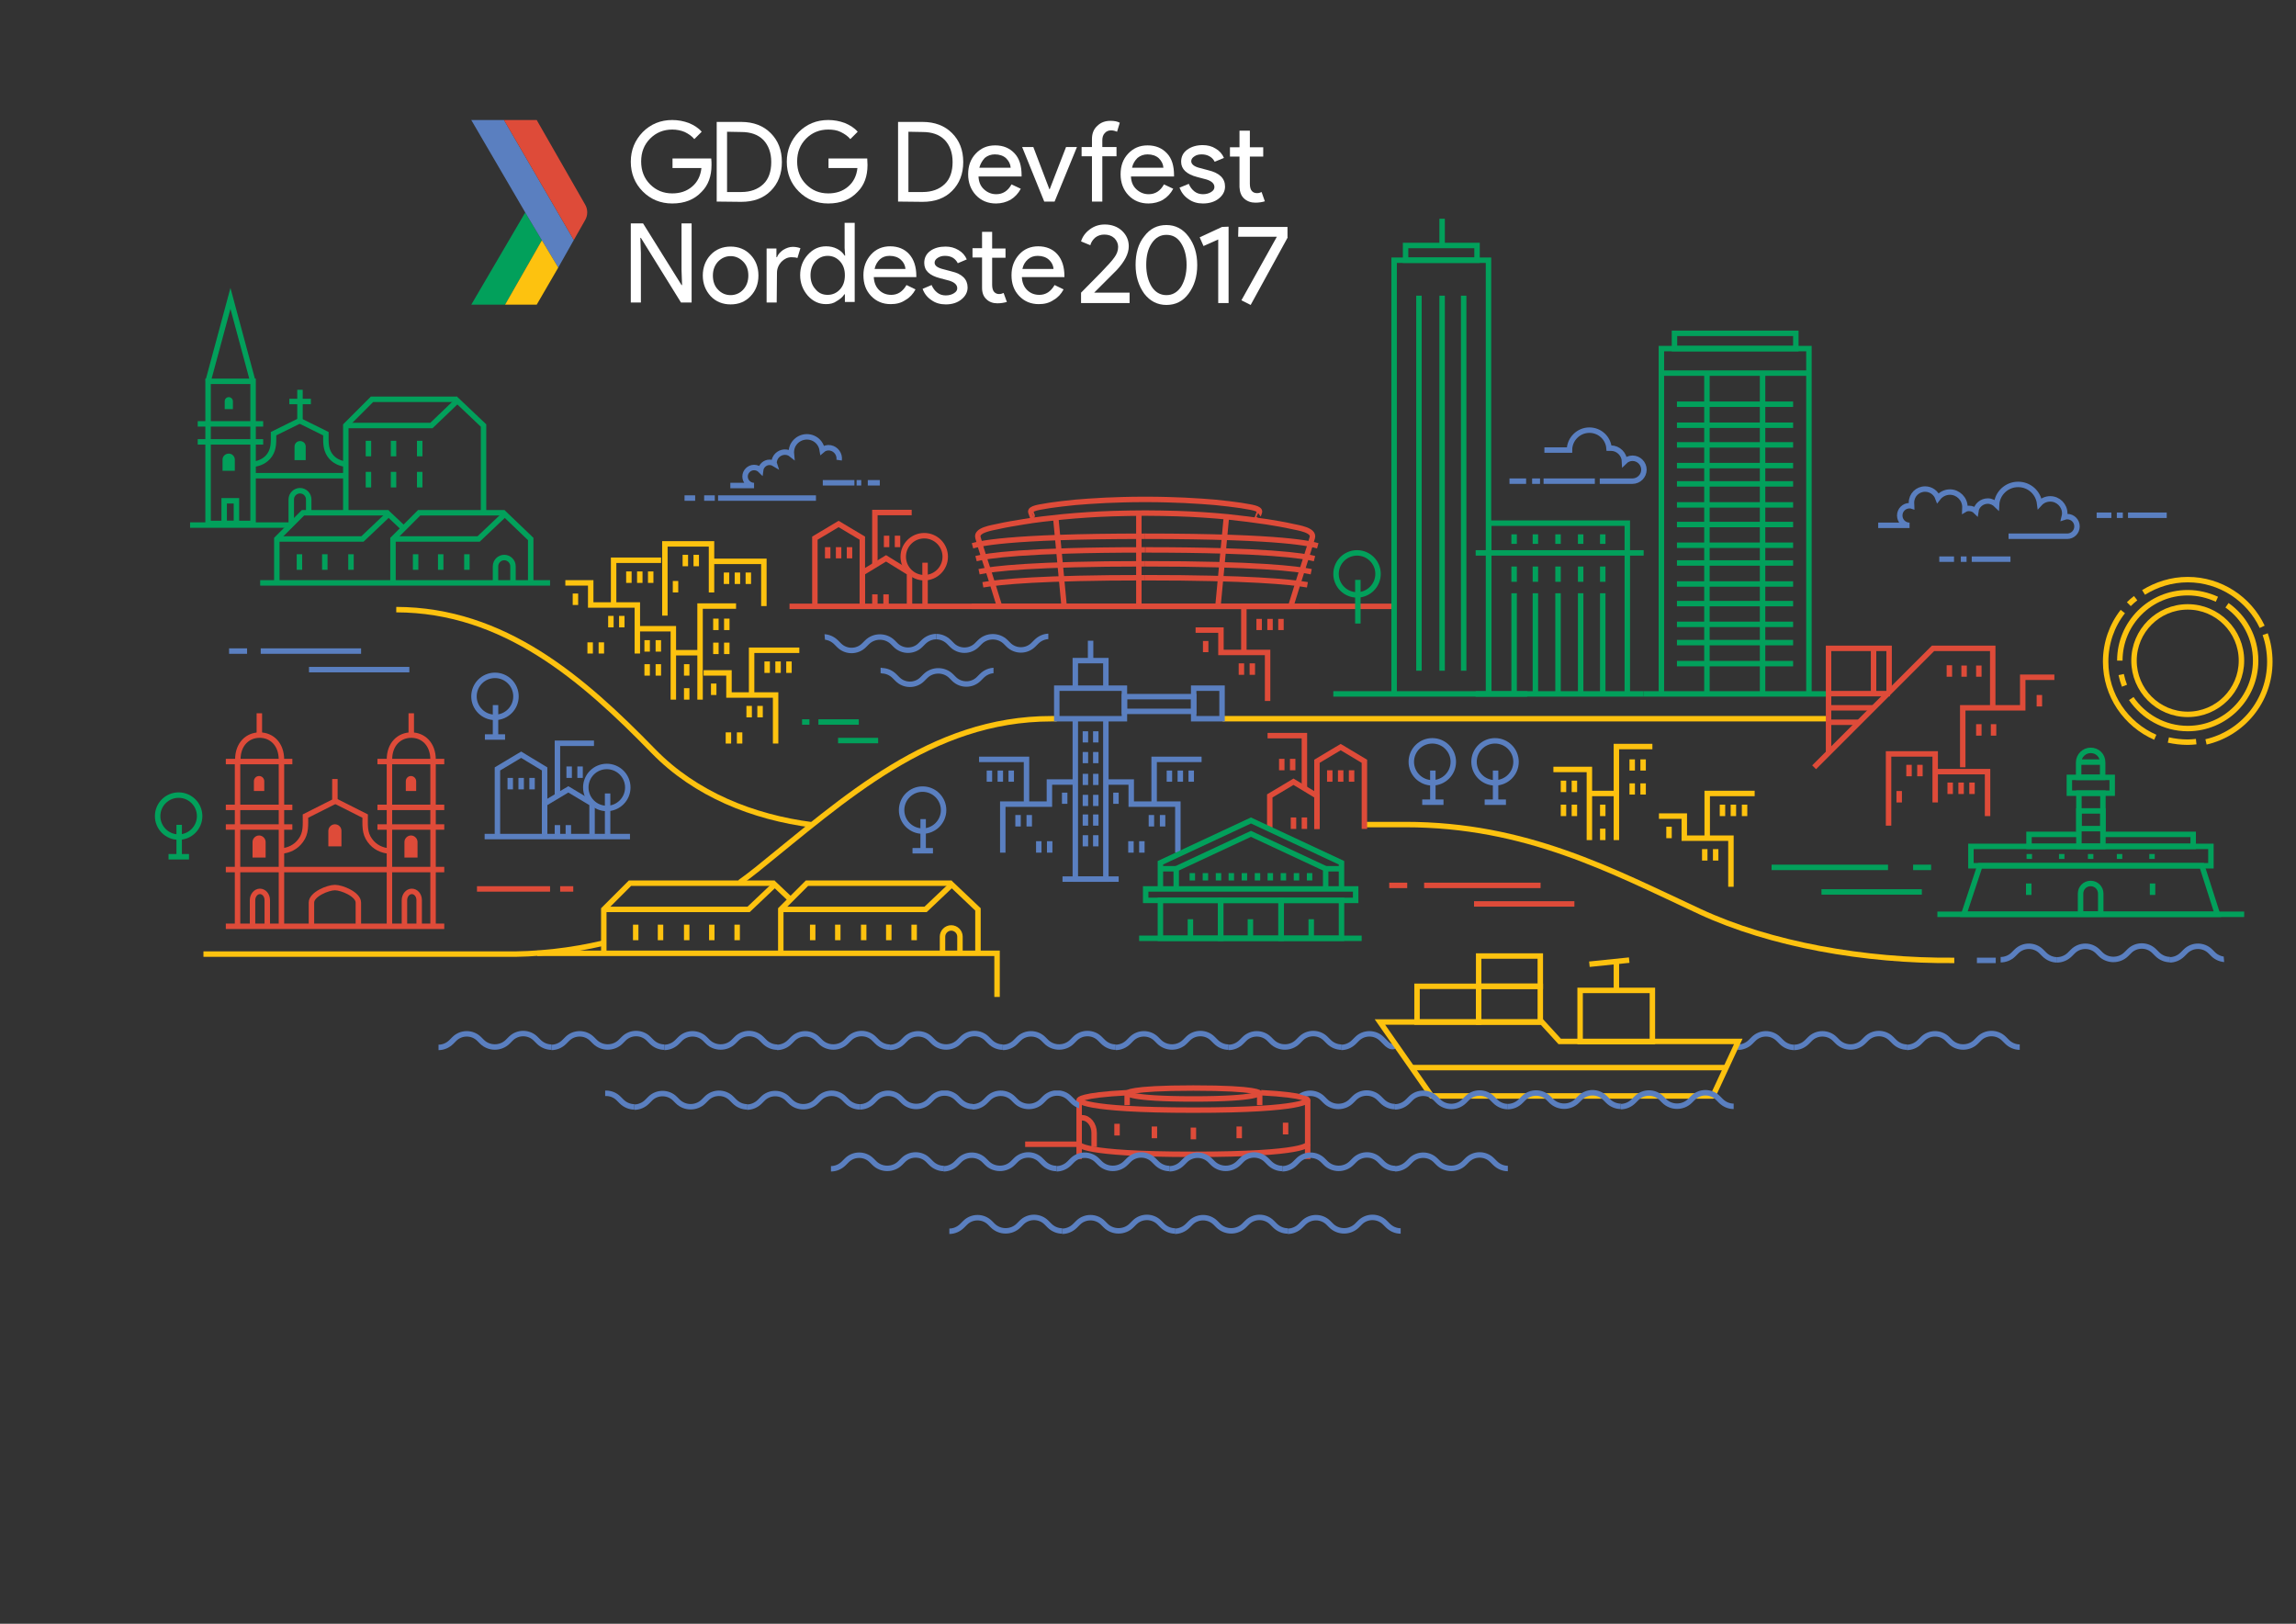 <?xml version="1.0" encoding="utf-8"?>
<!-- Generator: Adobe Illustrator 21.1.0, SVG Export Plug-In . SVG Version: 6.00 Build 0)  -->
<svg version="1.1" id="Layer_1" xmlns="http://www.w3.org/2000/svg" xmlns:xlink="http://www.w3.org/1999/xlink" x="0px" y="0px"
	 viewBox="0 0 841.9 595.3" style="enable-background:new 0 0 841.9 595.3;" xml:space="preserve">
<rect x="0" y="0" width="841.9" height="595.3" fill="#333333" stroke="none"/>
<style type="text/css">
	.st0{fill:none;stroke:#DE4B39;stroke-width:2;stroke-miterlimit:10;}
	.st1{fill:none;stroke:#FDC20F;stroke-width:2;stroke-miterlimit:10;}
	.st2{fill:none;stroke:#5A7FC0;stroke-width:2;stroke-miterlimit:10;}
	.st3{fill:#DE4B39;}
	.st4{fill:none;stroke:#02A05B;stroke-width:2;stroke-miterlimit:10;}
	.st5{fill:#02A05B;}
	.st6{fill:#FFFFFF;}
	.st7{fill:#5A7FC0;}
	.st8{fill:#FDC20F;}
	.st9{clip-path:url(#SVGID_2_);}
	.st10{clip-path:url(#SVGID_4_);}
	.st11{fill:none;stroke:#FDC20F;stroke-width:2;stroke-linecap:round;stroke-miterlimit:10;}
	.st12{clip-path:url(#SVGID_6_);}
	.st13{clip-path:url(#SVGID_8_);}
	.st14{clip-path:url(#SVGID_10_);}
	.st15{clip-path:url(#SVGID_12_);}
	.st16{clip-path:url(#SVGID_14_);}
	.st17{clip-path:url(#SVGID_16_);}
	.st18{clip-path:url(#SVGID_18_);}

	@keyframes wave {
	    from {
	      transform: translateX(0px)
	    }
	    to {
	      transform: translateX(21px);
	    }
	}

	@keyframes rotate {
	    from {
	      transform: rotate(0deg);
	    }
	    to {
	      transform: rotate(360deg);
	    }
	}

	@keyframes boat {
	    0% {
	      transform: rotate(-2deg) translateY(-3px);
	    }

			25% {
	      transform: rotate(0deg) translateY(0px);
	    }

	    50% {
	      transform: rotate(2deg) translateY(3px);
	    }

			75% {
	      transform: rotate(0deg) translateY(0px);
	    }

			100% {
	      transform: rotate(-2deg) translateY(-3px);
	    }
	}

	.wave * {
	  animation: wave 2s linear infinite;
	}

	.wave.slow *{
		animation-duration: 4s;
	}

	.sun {
		animation: rotate 15s linear infinite;
		transform-origin: center;
	}

	.sun.middle{
		animation-duration: 10s;
	}

	.sun.inside{
		animation-duration: 4s;
	}

	.boat {
		animation: boat 3s linear infinite;
		transform-origin: right;
	}

</style>
<g id="stadium">
	<g>
		<g>
			<line class="st0" x1="465.7" y1="226.9" x2="465.7" y2="231"/>
			<g>
				<line class="st0" x1="461.7" y1="226.9" x2="461.7" y2="231"/>
				<line class="st0" x1="469.7" y1="226.9" x2="469.7" y2="231"/>
			</g>
		</g>
		<g>
			<line class="st0" x1="442.1" y1="235" x2="442.1" y2="239.1"/>
		</g>
		<g>
			<line class="st0" x1="459.2" y1="243.2" x2="459.2" y2="247.4"/>
			<g>
				<line class="st0" x1="455.2" y1="243.2" x2="455.2" y2="247.4"/>
			</g>
		</g>
		<polyline class="st0" points="473.5,222.3 456.1,222.3 456.1,239.1 		"/>
		<path class="st0" d="M464.8,257c0-0.5,0-17.8,0-17.8h-17.1V231h-9.3"/>
	</g>
	<line class="st0" x1="511.2" y1="222.3" x2="289.5" y2="222.3"/>
	<g>
		<path class="st0" d="M473.3,222.3c0.9-2.9,1.8-5.8,2.7-8.7c1.7-5.5,3.6-11,5.2-16.5c0.8-2.8-5.2-3.6-7.4-4.1
			c-3.1-0.7-6.2-1.2-9.3-1.7c-4.7-0.7-9.4-1.3-14.2-1.8c-6.2-0.6-12.4-1-18.6-1.2c-3.9-0.1-7.8-0.2-11.8-0.2
			c-3.9,0-7.8,0.1-11.8,0.2c-6.2,0.2-12.4,0.6-18.6,1.2c-4.7,0.5-9.5,1-14.2,1.8c-3.1,0.5-6.2,1-9.3,1.7c-2.2,0.5-8.2,1.3-7.4,4.1
			c1.5,5.5,3.5,11,5.2,16.5c0.9,2.9,1.8,5.8,2.7,8.7"/>
		<path class="st0" d="M460.7,190.7c1.2-2.9,0,0,1.1-2.9c0.5-1.5-3.6-1.9-5.1-2.2c-2.1-0.4-4.2-0.6-6.3-0.9
			c-3.2-0.4-6.4-0.7-9.7-0.9c-4.2-0.3-8.5-0.5-12.7-0.6c-2.7-0.1-5.4-0.1-8.1-0.1s-5.4,0-8.1,0.1c-4.3,0.1-8.5,0.3-12.7,0.6
			c-3.2,0.2-6.5,0.5-9.7,0.9c-2.1,0.3-4.2,0.5-6.3,0.9c-1.5,0.3-5.6,0.7-5.1,2.2c1.1,2.9-0.1,0,1.1,2.9"/>
		<g>
			<path class="st0" d="M356.6,200.1c2.2-0.6,11.6-3.5,63.3-3.5"/>
			<path class="st0" d="M357.9,204.8c3.9-1,17.4-3.2,62-3.2"/>
			<path class="st0" d="M359,209.6c5.2-1.1,19.9-2.9,60.9-2.9"/>
			<path class="st0" d="M360.4,214.4c6.2-1.1,21.7-2.6,59.5-2.6"/>
			<path class="st0" d="M483.2,200.1c-2.2-0.6-11.6-3.5-63.3-3.5"/>
			<path class="st0" d="M482,204.8c-3.9-1-17.4-3.2-62-3.2"/>
			<path class="st0" d="M480.8,209.6c-5.2-1.1-19.9-2.9-60.9-2.9"/>
			<path class="st0" d="M479.4,214.4c-6.2-1.1-21.7-2.6-59.5-2.6"/>
		</g>
		<line class="st0" x1="356.3" y1="222.3" x2="483.8" y2="222.3"/>
		<line class="st0" x1="417.6" y1="188.1" x2="417.6" y2="222.3"/>
		<line class="st0" x1="390.2" y1="222.3" x2="387.1" y2="189.5"/>
		<line class="st0" x1="446.6" y1="222.3" x2="449.7" y2="189.5"/>
	</g>
	<g>
		<g>
			<polyline class="st0" points="316.2,222.1 316.2,197.3 307.5,192.1 298.8,197.3 298.8,222.1 			"/>
			<polyline class="st0" points="316.2,222.1 316.2,210 324.9,204.7 333.5,210 333.5,222.1 			"/>
			<g>
				<line class="st0" x1="307.5" y1="200.6" x2="307.5" y2="204.7"/>
				<g>
					<line class="st0" x1="303.5" y1="200.6" x2="303.5" y2="204.7"/>
					<line class="st0" x1="311.5" y1="200.6" x2="311.5" y2="204.7"/>
				</g>
			</g>
			<g>
				<line class="st0" x1="324.9" y1="217.9" x2="324.9" y2="222.1"/>
				<g>
					<line class="st0" x1="320.8" y1="217.9" x2="320.8" y2="222.1"/>
				</g>
			</g>
			<g>
				<line class="st0" x1="329.1" y1="196.4" x2="329.1" y2="200.6"/>
				<g>
					<line class="st0" x1="325.1" y1="196.4" x2="325.1" y2="200.6"/>
				</g>
			</g>
			<polyline class="st0" points="334.3,187.9 320.8,187.9 320.8,207.2 			"/>
		</g>
		<g>
			<line class="st0" x1="339.2" y1="206.3" x2="339.2" y2="222.3"/>
			<circle class="st0" cx="338.9" cy="204.1" r="7.7"/>
		</g>
	</g>
</g>
<g id="land_1_">
	<path class="st1" d="M669.8,263.5c0,0-137.8,0-221.5,0"/>
	<path id="land" class="st1" d="M145.3,223.5c39.5,0.1,68.4,25.3,94.3,51.9c15.4,15.8,36.5,24.2,58.2,27"/>
	<path class="st1" d="M500.3,302.3h15c44.3,0,75.7,16.9,108,31.9c25.9,12,60.3,18.2,93.3,17.9"/>
	<path class="st1" d="M387.5,263.5c-1.3,0-1.9,0-2,0c-44.3,0-75.7,29.3-108,55.3c-2,1.6-4.1,3.2-6.2,4.7"/>
	<path class="st1" d="M221.5,345.7c-12.2,2.9-24.8,4.3-37.2,4.1H74.6"/>
</g>
<g id="houses_1_">
	<g>
		<polyline class="st2" points="199.7,306.7 199.7,281.9 191.1,276.7 182.4,281.9 182.4,306.7 		"/>
		<polyline class="st2" points="199.7,306.7 199.7,294.6 208.4,289.4 217.1,294.6 217.1,306.7 		"/>
		<g>
			<line class="st2" x1="191.1" y1="285.2" x2="191.1" y2="289.4"/>
			<g>
				<line class="st2" x1="187.1" y1="285.2" x2="187.1" y2="289.4"/>
				<line class="st2" x1="195.1" y1="285.2" x2="195.1" y2="289.4"/>
			</g>
		</g>
		<g>
			<line class="st2" x1="208.4" y1="302.5" x2="208.4" y2="306.7"/>
			<g>
				<line class="st2" x1="204.4" y1="302.5" x2="204.4" y2="306.7"/>
			</g>
		</g>
		<g>
			<line class="st2" x1="212.7" y1="281" x2="212.7" y2="285.2"/>
			<g>
				<line class="st2" x1="208.7" y1="281" x2="208.7" y2="285.2"/>
			</g>
		</g>
		<polyline class="st2" points="217.8,272.5 204.4,272.5 204.4,291.8 		"/>
	</g>
	<g id="tree-6">
		<line class="st2" x1="222.8" y1="290.9" x2="222.8" y2="306.9"/>
		<circle class="st2" cx="222.5" cy="288.7" r="7.7"/>
	</g>
	<line class="st2" x1="177.7" y1="306.7" x2="231" y2="306.7"/>
	<g>
		<g>
			<line class="st0" x1="103.2" y1="339.6" x2="103.2" y2="279.2"/>
			<line class="st0" x1="87.1" y1="339.6" x2="87.1" y2="279.2"/>
			<line class="st0" x1="107.2" y1="303.2" x2="82.8" y2="303.2"/>
			<line class="st0" x1="162.9" y1="318.8" x2="82.8" y2="318.8"/>
			<line class="st0" x1="107.2" y1="296" x2="82.8" y2="296"/>
			<line class="st0" x1="107.2" y1="279.2" x2="82.8" y2="279.2"/>
			<path class="st0" d="M92.6,339.6V330c0-1.7,1.2-3.2,2.7-3.2l0,0c1.5,0,2.7,1.4,2.7,3.2v9.7"/>
			<path class="st0" d="M114.2,339.6v-8.7c0-3,6-5.5,8.6-5.5l0,0c2.6,0,8.6,2.5,8.6,5.5v8.7"/>
			<path class="st3" d="M95,306.3L95,306.3c-1.3,0-2.4,1.1-2.4,2.4v5.7h4.8v-5.7C97.4,307.4,96.3,306.3,95,306.3z"/>
			<path class="st3" d="M122.8,302.2L122.8,302.2c-1.3,0-2.4,1.1-2.4,2.4v5.7h4.8v-5.7C125.2,303.3,124.2,302.2,122.8,302.2z"/>
			<path class="st3" d="M95,284.5L95,284.5c-1.1,0-1.9,0.9-1.9,1.9v3.6h3.8v-3.6C96.9,285.4,96.1,284.5,95,284.5z"/>
			<path class="st0" d="M103.2,278.5c0-5.7-3.6-9-8-9s-8,3.3-8,9"/>
			<line class="st0" x1="95.1" y1="261.5" x2="95.1" y2="269.5"/>
			<line class="st0" x1="122.8" y1="285.6" x2="122.8" y2="293.6"/>
			<line class="st0" x1="158.8" y1="339.6" x2="158.8" y2="279.2"/>
			<line class="st0" x1="142.8" y1="339.6" x2="142.8" y2="279.2"/>
			<line class="st0" x1="162.9" y1="303.2" x2="138.4" y2="303.2"/>
			<line class="st0" x1="162.9" y1="296" x2="138.4" y2="296"/>
			<line class="st0" x1="162.9" y1="279.2" x2="138.4" y2="279.2"/>
			<path class="st0" d="M148.3,339.6V330c0-1.7,1.2-3.2,2.7-3.2l0,0c1.5,0,2.7,1.4,2.7,3.2v9.7"/>
			<path class="st3" d="M150.7,306.3L150.7,306.3c-1.3,0-2.4,1.1-2.4,2.4v5.7h4.8v-5.7C153.1,307.4,152,306.3,150.7,306.3z"/>
			<path class="st3" d="M150.7,284.5L150.7,284.5c-1.1,0-1.9,0.9-1.9,1.9v3.6h3.8v-3.6C152.6,285.4,151.7,284.5,150.7,284.5z"/>
			<path class="st0" d="M158.8,278.5c0-5.7-3.6-9-8-9s-8,3.3-8,9"/>
			<line class="st0" x1="150.8" y1="261.5" x2="150.8" y2="269.5"/>
			<path class="st0" d="M103.2,310.3"/>
			<path class="st0" d="M122.8,293.6l11.1,5.6c0,3.3-0.3,6.2,1.7,8.9c1.8,2.5,4.4,3.7,7.2,3.9"/>
			<path class="st0" d="M123.1,293.6l-11.1,5.6c0,3.3,0.3,6.2-1.7,8.9c-1.8,2.5-4.4,3.7-7.2,3.9"/>
		</g>
		<line class="st0" x1="82.8" y1="339.6" x2="162.9" y2="339.6"/>
	</g>
	<g>
		<polyline class="st0" points="482.9,303.9 482.9,279.1 491.6,273.9 500.3,279.1 500.3,303.9 		"/>
		<polyline class="st0" points="482.9,303.9 482.9,291.8 474.3,286.6 465.6,291.8 465.6,303.9 		"/>
		<g>
			<line class="st0" x1="491.6" y1="282.4" x2="491.6" y2="286.6"/>
			<g>
				<line class="st0" x1="495.6" y1="282.4" x2="495.6" y2="286.6"/>
				<line class="st0" x1="487.6" y1="282.4" x2="487.6" y2="286.6"/>
			</g>
		</g>
		<g>
			<line class="st0" x1="474.3" y1="299.7" x2="474.3" y2="303.9"/>
			<g>
				<line class="st0" x1="478.3" y1="299.7" x2="478.3" y2="303.9"/>
			</g>
		</g>
		<g>
			<line class="st0" x1="470" y1="278.2" x2="470" y2="282.4"/>
			<g>
				<line class="st0" x1="474" y1="278.2" x2="474" y2="282.4"/>
			</g>
		</g>
		<polyline class="st0" points="464.8,269.7 478.3,269.7 478.3,289 		"/>
	</g>
	<g>
		<g>
			<line class="st2" x1="366.8" y1="282.5" x2="366.8" y2="286.6"/>
			<g>
				<line class="st2" x1="370.8" y1="282.5" x2="370.8" y2="286.6"/>
				<line class="st2" x1="362.8" y1="282.5" x2="362.8" y2="286.6"/>
			</g>
		</g>
		<g>
			<line class="st2" x1="380.9" y1="308.4" x2="380.9" y2="312.6"/>
			<g>
				<line class="st2" x1="384.9" y1="308.4" x2="384.9" y2="312.6"/>
			</g>
		</g>
		<g>
			<line class="st2" x1="390.4" y1="290.6" x2="390.4" y2="294.7"/>
		</g>
		<g>
			<line class="st2" x1="373.3" y1="298.8" x2="373.3" y2="303"/>
			<g>
				<line class="st2" x1="377.4" y1="298.8" x2="377.4" y2="303"/>
			</g>
		</g>
		<polyline class="st2" points="359,278.4 376.4,278.4 376.4,294.7 		"/>
		<path class="st2" d="M367.7,312.6c0-0.5,0-17.8,0-17.8h17.1v-8.1h9.3"/>
	</g>
	<g>
		<g>
			<line class="st2" x1="432.8" y1="282.5" x2="432.8" y2="286.6"/>
			<g>
				<line class="st2" x1="428.8" y1="282.5" x2="428.8" y2="286.6"/>
				<line class="st2" x1="436.8" y1="282.5" x2="436.8" y2="286.6"/>
			</g>
		</g>
		<g>
			<line class="st2" x1="418.7" y1="308.4" x2="418.7" y2="312.6"/>
			<g>
				<line class="st2" x1="414.7" y1="308.4" x2="414.7" y2="312.6"/>
			</g>
		</g>
		<g>
			<line class="st2" x1="409.2" y1="290.6" x2="409.2" y2="294.7"/>
		</g>
		<g>
			<line class="st2" x1="426.3" y1="298.8" x2="426.3" y2="303"/>
			<g>
				<line class="st2" x1="422.2" y1="298.8" x2="422.2" y2="303"/>
			</g>
		</g>
		<polyline class="st2" points="440.6,278.4 423.2,278.4 423.2,294.7 		"/>
		<path class="st2" d="M431.9,312.6c0-0.5,0-17.8,0-17.8h-17.1v-8.1h-9.3"/>
	</g>
	<g>
		<g>
			<line class="st1" x1="635.6" y1="295" x2="635.6" y2="299.2"/>
			<g>
				<line class="st1" x1="631.6" y1="295" x2="631.6" y2="299.2"/>
				<line class="st1" x1="639.7" y1="295" x2="639.7" y2="299.2"/>
			</g>
		</g>
		<g>
			<line class="st1" x1="612" y1="303.1" x2="612" y2="307.3"/>
		</g>
		<g>
			<line class="st1" x1="629.1" y1="311.3" x2="629.1" y2="315.5"/>
			<g>
				<line class="st1" x1="625.1" y1="311.3" x2="625.1" y2="315.5"/>
			</g>
		</g>
		<polyline class="st1" points="643.4,290.9 626,290.9 626,307.3 		"/>
		<path class="st1" d="M634.7,325.1c0-0.5,0-17.8,0-17.8h-17.1v-8.1h-9.3"/>
	</g>
</g>
<g id="tree-5_1_">
	<line class="st2" x1="181.7" y1="258.5" x2="181.7" y2="270.2"/>
	<circle class="st2" cx="181.5" cy="255.3" r="7.7"/>
	<line class="st2" x1="177.8" y1="270.2" x2="185.2" y2="270.2"/>
</g>
<g id="tree-4">
	<line class="st2" x1="338.5" y1="300.3" x2="338.5" y2="311.9"/>
	<circle class="st2" cx="338.3" cy="297" r="7.7"/>
	<line class="st2" x1="334.6" y1="311.9" x2="342.1" y2="311.9"/>
</g>
<g id="tree-3">
	<line class="st4" x1="65.7" y1="302.4" x2="65.7" y2="314.1"/>
	<circle class="st4" cx="65.5" cy="299.2" r="7.7"/>
	<line class="st4" x1="61.8" y1="314.1" x2="69.3" y2="314.1"/>
</g>
<g id="building-2">
	<g>
		<line class="st1" x1="573.3" y1="286.2" x2="573.3" y2="290.4"/>
		<g>
			<line class="st1" x1="577.3" y1="286.2" x2="577.3" y2="290.4"/>
		</g>
	</g>
	<g>
		<line class="st1" x1="573.3" y1="295" x2="573.3" y2="299.2"/>
		<g>
			<line class="st1" x1="577.3" y1="295" x2="577.3" y2="299.2"/>
		</g>
	</g>
	<g>
		<line class="st1" x1="598.5" y1="278.4" x2="598.5" y2="282.5"/>
		<g>
			<line class="st1" x1="602.5" y1="278.4" x2="602.5" y2="282.5"/>
		</g>
	</g>
	<g>
		<line class="st1" x1="598.5" y1="287.2" x2="598.5" y2="291.3"/>
		<g>
			<line class="st1" x1="602.5" y1="287.2" x2="602.5" y2="291.3"/>
		</g>
	</g>
	<line class="st1" x1="587.7" y1="295" x2="587.7" y2="299.2"/>
	<line class="st1" x1="587.7" y1="303.8" x2="587.7" y2="308"/>
	<polyline class="st1" points="605.9,273.7 592.7,273.7 592.7,308 	"/>
	<polyline class="st1" points="569.6,282.1 582.8,282.1 582.8,308 	"/>
	<line class="st1" x1="582.8" y1="290.9" x2="592.7" y2="290.9"/>
</g>
<g id="buildings_1_">
	<g>
		<g>
			<line class="st1" x1="285.3" y1="242.5" x2="285.3" y2="246.7"/>
			<g>
				<line class="st1" x1="281.3" y1="242.5" x2="281.3" y2="246.7"/>
				<line class="st1" x1="289.3" y1="242.5" x2="289.3" y2="246.7"/>
			</g>
		</g>
		<g>
			<line class="st1" x1="271.2" y1="268.5" x2="271.2" y2="272.6"/>
			<g>
				<line class="st1" x1="267.1" y1="268.5" x2="267.1" y2="272.6"/>
			</g>
		</g>
		<g>
			<line class="st1" x1="261.7" y1="250.6" x2="261.7" y2="254.8"/>
		</g>
		<g>
			<line class="st1" x1="278.7" y1="258.8" x2="278.7" y2="263"/>
			<g>
				<line class="st1" x1="274.7" y1="258.8" x2="274.7" y2="263"/>
			</g>
		</g>
		<polyline class="st1" points="293.1,238.4 275.6,238.4 275.6,254.8 		"/>
		<path class="st1" d="M284.4,272.6c0-0.5,0-17.8,0-17.8h-17.1v-8.1H258"/>
	</g>
	<g>
		<g>
			<line class="st1" x1="234.6" y1="209.5" x2="234.6" y2="213.7"/>
			<g>
				<line class="st1" x1="230.6" y1="209.5" x2="230.6" y2="213.7"/>
				<line class="st1" x1="238.6" y1="209.5" x2="238.6" y2="213.7"/>
			</g>
		</g>
		<g>
			<line class="st1" x1="220.5" y1="235.5" x2="220.5" y2="239.6"/>
			<g>
				<line class="st1" x1="216.4" y1="235.5" x2="216.4" y2="239.6"/>
			</g>
		</g>
		<g>
			<line class="st1" x1="211" y1="217.6" x2="211" y2="221.8"/>
		</g>
		<g>
			<line class="st1" x1="228" y1="225.8" x2="228" y2="230"/>
			<g>
				<line class="st1" x1="224" y1="225.8" x2="224" y2="230"/>
			</g>
		</g>
		<polyline class="st1" points="242.4,205.4 225,205.4 225,221.8 		"/>
		<path class="st1" d="M233.7,239.6c0-0.5,0-17.8,0-17.8h-17.1v-8.1h-9.3"/>
	</g>
	<g>
		<g>
			<line class="st1" x1="270.4" y1="209.9" x2="270.4" y2="214.1"/>
			<g>
				<line class="st1" x1="274.4" y1="209.9" x2="274.4" y2="214.1"/>
				<line class="st1" x1="266.4" y1="209.9" x2="266.4" y2="214.1"/>
			</g>
		</g>
		<g>
			<line class="st1" x1="247.7" y1="213" x2="247.7" y2="217.2"/>
		</g>
		<g>
			<line class="st1" x1="255.3" y1="203.4" x2="255.3" y2="207.6"/>
			<g>
				<line class="st1" x1="251.3" y1="203.4" x2="251.3" y2="207.6"/>
			</g>
		</g>
		<polyline class="st1" points="260.9,205.8 280.1,205.8 280.1,222.2 		"/>
		<path class="st1" d="M260.9,217.2c0-0.5,0-17.8,0-17.8h-17.1v26.3"/>
	</g>
	<g>
		<g>
			<line class="st1" x1="237.3" y1="234.7" x2="237.3" y2="238.9"/>
			<g>
				<line class="st1" x1="241.4" y1="234.7" x2="241.4" y2="238.9"/>
			</g>
		</g>
		<g>
			<line class="st1" x1="237.3" y1="243.5" x2="237.3" y2="247.7"/>
			<g>
				<line class="st1" x1="241.4" y1="243.5" x2="241.4" y2="247.7"/>
			</g>
		</g>
		<g>
			<line class="st1" x1="262.5" y1="226.8" x2="262.5" y2="231"/>
			<g>
				<line class="st1" x1="266.5" y1="226.8" x2="266.5" y2="231"/>
			</g>
		</g>
		<g>
			<line class="st1" x1="262.5" y1="235.6" x2="262.5" y2="239.8"/>
			<g>
				<line class="st1" x1="266.5" y1="235.6" x2="266.5" y2="239.8"/>
			</g>
		</g>
		<line class="st1" x1="251.8" y1="243.5" x2="251.8" y2="247.7"/>
		<line class="st1" x1="251.8" y1="252.3" x2="251.8" y2="256.5"/>
		<polyline class="st1" points="269.9,222.2 256.7,222.2 256.7,256.5 		"/>
		<polyline class="st1" points="233.7,230.5 246.9,230.5 246.9,256.5 		"/>
		<line class="st1" x1="246.9" y1="239.3" x2="256.7" y2="239.3"/>
	</g>
</g>
<g id="port">
	<g>
		<polyline class="st1" points="358.6,349.5 358.6,333.4 349,324.3 339.4,333.4 286.3,333.4 		"/>
		<polyline class="st1" points="286.3,349.5 286.3,333.4 295.9,323.8 349,323.8 		"/>
		<path class="st1" d="M345.6,349.5v-6.1c0-1.7,1.4-3.2,3.2-3.2l0,0c1.7,0,3.2,1.4,3.2,3.2v6.1"/>
		<line class="st1" x1="298" y1="339" x2="298" y2="344.7"/>
		<line class="st1" x1="307.2" y1="339" x2="307.2" y2="344.7"/>
		<line class="st1" x1="316.7" y1="339" x2="316.7" y2="344.7"/>
		<line class="st1" x1="325.9" y1="339" x2="325.9" y2="344.7"/>
		<line class="st1" x1="335.2" y1="339" x2="335.2" y2="344.7"/>
		<polyline class="st1" points="197,349.5 365.6,349.5 365.6,365.5 		"/>
	</g>
	<g>
		<polyline class="st1" points="289.9,329.8 284.1,324.3 274.5,333.4 221.4,333.4 		"/>
		<polyline class="st1" points="221.4,349.5 221.4,333.4 231,323.8 284.1,323.8 		"/>
		<line class="st1" x1="233.1" y1="339" x2="233.1" y2="344.7"/>
		<line class="st1" x1="242.2" y1="339" x2="242.2" y2="344.7"/>
		<line class="st1" x1="251.8" y1="339" x2="251.8" y2="344.7"/>
		<line class="st1" x1="261" y1="339" x2="261" y2="344.7"/>
		<line class="st1" x1="270.3" y1="339" x2="270.3" y2="344.7"/>
	</g>
</g>
<g id="wind-5">
	<line class="st0" x1="522.2" y1="324.6" x2="564.9" y2="324.6"/>
	<line class="st0" x1="540.5" y1="331.4" x2="577.3" y2="331.4"/>
	<line class="st0" x1="509.4" y1="324.6" x2="516" y2="324.6"/>
</g>
<g id="wind-4">
	<line class="st4" x1="649.6" y1="318" x2="692.3" y2="318"/>
	<line class="st4" x1="667.9" y1="327" x2="704.7" y2="327"/>
	<line class="st4" x1="701.5" y1="318" x2="708.1" y2="318"/>
</g>
<g id="wind-3">
	<line class="st0" x1="201.7" y1="325.9" x2="174.9" y2="325.9"/>
	<line class="st0" x1="210.2" y1="325.9" x2="205.4" y2="325.9"/>
</g>
<g id="wind-2">
	<line class="st2" x1="95.6" y1="238.7" x2="132.4" y2="238.7"/>
	<line class="st2" x1="113.3" y1="245.5" x2="150.1" y2="245.5"/>
	<line class="st2" x1="84" y1="238.7" x2="90.6" y2="238.7"/>
</g>
<g id="wind">
	<line class="st4" x1="300.1" y1="264.7" x2="314.9" y2="264.7"/>
	<line class="st4" x1="307.3" y1="271.5" x2="322" y2="271.5"/>
	<line class="st4" x1="294.1" y1="264.7" x2="296.8" y2="264.7"/>
</g>
<g id="market">
	<g>
		<polyline class="st4" points="491.9,326.2 491.9,316.3 458.7,300.8 425.5,316.3 425.5,325.6 		"/>
		<rect x="420.1" y="325.9" class="st4" width="77" height="4.2"/>
		<polyline class="st4" points="486.1,325.9 486.1,318.5 458.7,305.7 431.3,318.5 431.3,325.9 		"/>
		<g>
			<rect x="425.5" y="330.1" class="st4" width="22.1" height="13.9"/>
			<rect x="447.6" y="330.1" class="st4" width="22.1" height="13.9"/>
			<rect x="469.8" y="330.1" class="st4" width="22.1" height="13.9"/>
		</g>
		<g>
			<line class="st4" x1="437.2" y1="322.8" x2="437.2" y2="320.1"/>
			<line class="st4" x1="442" y1="322.8" x2="442" y2="320.1"/>
			<line class="st4" x1="446.8" y1="322.8" x2="446.8" y2="320.1"/>
			<line class="st4" x1="451.5" y1="322.8" x2="451.5" y2="320.1"/>
			<line class="st4" x1="456.3" y1="322.8" x2="456.3" y2="320.1"/>
			<line class="st4" x1="461.1" y1="322.8" x2="461.1" y2="320.1"/>
			<line class="st4" x1="465.8" y1="322.8" x2="465.8" y2="320.1"/>
			<line class="st4" x1="470.6" y1="322.8" x2="470.6" y2="320.1"/>
			<line class="st4" x1="475.4" y1="322.8" x2="475.4" y2="320.1"/>
			<line class="st4" x1="480.2" y1="322.8" x2="480.2" y2="320.1"/>
		</g>
		<line class="st4" x1="436.5" y1="344" x2="436.5" y2="337"/>
		<line class="st4" x1="458.5" y1="344" x2="458.5" y2="337"/>
		<line class="st4" x1="480.8" y1="344" x2="480.8" y2="337"/>
		<line class="st4" x1="431.3" y1="318.5" x2="425.5" y2="318.5"/>
		<line class="st4" x1="486.1" y1="318.5" x2="491.9" y2="318.5"/>
	</g>
	<line class="st4" x1="417.7" y1="344" x2="499.3" y2="344"/>
</g>
<line id="line" class="st2" x1="724.9" y1="352.1" x2="731.8" y2="352.1"/>
<g id="fort_1_">
	<g>
		<g>
			<g>
				<line class="st4" x1="743.9" y1="323.9" x2="743.9" y2="328.1"/>
				<g>
					<g>
						<line class="st4" x1="766.6" y1="313.1" x2="766.6" y2="314.9"/>
						<g>
							<line class="st4" x1="756" y1="313.1" x2="756" y2="314.9"/>
							<line class="st4" x1="777.2" y1="313.1" x2="777.2" y2="314.9"/>
						</g>
					</g>
					<g>
						<line class="st4" x1="744.1" y1="313.1" x2="744.1" y2="314.9"/>
						<line class="st4" x1="789.1" y1="313.1" x2="789.1" y2="314.9"/>
					</g>
				</g>
				<line class="st4" x1="789.3" y1="323.9" x2="789.3" y2="328.1"/>
				<rect x="722.7" y="310.3" class="st4" width="88" height="7.1"/>
				<polyline class="st4" points="771,305.9 804.2,305.9 804.2,310.3 744,310.3 744,305.9 762.3,305.9 				"/>
				<polygon class="st4" points="813.1,335.2 720.1,335.2 726,317.4 807.4,317.4 				"/>
				<rect x="762.3" y="290.8" class="st4" width="8.8" height="19.5"/>
				<rect x="762.3" y="297.3" class="st4" width="8.8" height="6.5"/>
				<path class="st4" d="M766.6,275.1L766.6,275.1c-2.4,0-4.4,2-4.4,4.4v5.5h8.8v-5.5C771,277,769.1,275.1,766.6,275.1z"/>
				<rect x="758.8" y="285" class="st4" width="15.7" height="5.8"/>
				<path class="st4" d="M766.6,323.9L766.6,323.9c-2.1,0-3.7,1.7-3.7,3.7v7.5h7.4v-7.5C770.3,325.6,768.7,323.9,766.6,323.9z"/>
			</g>
		</g>
		<line class="st4" x1="710.4" y1="335.2" x2="822.9" y2="335.2"/>
	</g>
	<line class="st4" x1="762.3" y1="279.4" x2="771" y2="279.4"/>
</g>
<g id="church">
	<path class="st5" d="M110,161.7L110,161.7c1.2,0,2.1,0.9,2.1,2v5H108v-5C108,162.6,108.9,161.7,110,161.7z"/>
	<line class="st4" x1="110" y1="142.9" x2="110" y2="154.2"/>
	<path class="st4" d="M110,154.2l-9.7,4.8c0,2.9,0.2,5.4-1.4,7.8c-1.5,2.2-3.9,3.2-6.2,3.4"/>
	<path class="st4" d="M109.8,154.2l9.7,4.8c0,2.9-0.2,5.4,1.4,7.8c1.5,2.2,3.9,3.2,6.2,3.4"/>
	<g>
		<g>
			<polyline class="st4" points="194.6,213.7 194.6,197.6 185.1,188.5 175.5,197.6 144.1,197.6 			"/>
			<polyline class="st4" points="144.1,213.7 144.1,197.6 153.7,188 185.1,188 			"/>
			<path class="st4" d="M181.7,213.7v-6.1c0-1.7,1.4-3.2,3.2-3.2l0,0c1.7,0,3.2,1.4,3.2,3.2v6.1"/>
			<line class="st4" x1="152.4" y1="203.2" x2="152.4" y2="208.9"/>
			<line class="st4" x1="161.6" y1="203.2" x2="161.6" y2="208.9"/>
			<line class="st4" x1="171.2" y1="203.2" x2="171.2" y2="208.9"/>
		</g>
	</g>
	<g>
		<g>
			<polyline class="st4" points="148,193.7 142.5,188.5 132.9,197.6 101.5,197.6 			"/>
			<polyline class="st4" points="101.5,213.7 101.5,197.6 111.1,188 142.5,188 			"/>
			<line class="st4" x1="109.8" y1="203.2" x2="109.8" y2="208.9"/>
			<line class="st4" x1="119.1" y1="203.2" x2="119.1" y2="208.9"/>
			<line class="st4" x1="128.7" y1="203.2" x2="128.7" y2="208.9"/>
		</g>
	</g>
	<rect x="76.3" y="139.8" class="st4" width="16.5" height="52.1"/>
	<line class="st4" x1="96.5" y1="155.4" x2="72.5" y2="155.4"/>
	<line class="st4" x1="96.5" y1="162" x2="72.5" y2="162"/>
	<rect x="82.2" y="183.6" class="st4" width="4.5" height="8.3"/>
	<path class="st5" d="M83.9,166.3L83.9,166.3c1.2,0,2.2,1,2.2,2.2v4.1h-4.5v-4.1C81.6,167.3,82.6,166.3,83.9,166.3z"/>
	<path class="st5" d="M83.9,145.6L83.9,145.6c0.8,0,1.5,0.7,1.5,1.5v2.9h-3v-2.9C82.4,146.3,83,145.6,83.9,145.6z"/>
	<polyline class="st4" points="76.3,139.8 84.5,109.4 92.7,139.8 	"/>
	<line class="st4" x1="92.7" y1="174.4" x2="126.8" y2="174.4"/>
	<path class="st4" d="M113.2,188v-4.9c0-1.7-1.4-3.2-3.2-3.2l0,0c-1.7,0-3.2,1.4-3.2,3.2v9.3"/>
	<line class="st4" x1="114" y1="147.2" x2="106.1" y2="147.2"/>
	<g>
		<g>
			<polyline class="st4" points="177.3,187.3 177.3,156 167.7,146.9 158.2,156 126.8,156 			"/>
			<polyline class="st4" points="126.8,187.3 126.8,156 136.4,146.4 167.7,146.4 			"/>
			<line class="st4" x1="135.1" y1="161.6" x2="135.1" y2="167.3"/>
			<line class="st4" x1="144.3" y1="161.6" x2="144.3" y2="167.3"/>
			<line class="st4" x1="153.9" y1="161.6" x2="153.9" y2="167.3"/>
			<line class="st4" x1="135.1" y1="173" x2="135.1" y2="178.7"/>
			<line class="st4" x1="144.3" y1="173" x2="144.3" y2="178.7"/>
			<line class="st4" x1="153.9" y1="173" x2="153.9" y2="178.7"/>
		</g>
	</g>
	<line class="st4" x1="201.7" y1="213.7" x2="95.4" y2="213.7"/>
	<line class="st4" x1="69.7" y1="192.5" x2="106.9" y2="192.5"/>
</g>
<g id="sun">
	<circle class="st1 sun outside" cx="802.2" cy="242.2" r="19.7"/>
	<g class="sun middle">
		<path class="st1" d="M830.6,232.5c1.1,3.1,1.7,6.6,1.7,10.1c0,14.4-10,26.3-23.4,29.4"/>
		<path class="st1" d="M786,217.2c4.7-2.9,10.2-4.7,16.2-4.7c12,0,22.5,7.1,27.3,17.3"/>
		<path class="st1" d="M780.6,221.5c0.8-0.8,1.6-1.5,2.5-2.2"/>
		<path class="st1" d="M790.3,270.3c-10.7-4.7-18.2-15.3-18.2-27.7c0-6.9,2.3-13.3,6.3-18.4"/>
		<path class="st1" d="M805.3,271.9c-1,0.1-2.1,0.2-3.1,0.2c-2.4,0-4.8-0.3-7.1-0.8"/>
	</g>
	<g class="sun inside">
		<path class="st1" d="M777.3,242.2c0-13.8,11.2-24.9,24.9-24.9c3.8,0,7.4,0.9,10.7,2.4"/>
		<path class="st1" d="M779,251.4c-0.5-1.3-0.9-2.7-1.2-4.1"/>
		<path class="st1" d="M816.6,221.9c6.4,4.5,10.5,11.9,10.5,20.3c0,13.8-11.2,24.9-24.9,24.9c-8.6,0-16.2-4.4-20.7-11"/>
	</g>
</g>
<g id="clouds">
	<g>
		<path class="st2" d="M736.5,196.6H758c2,0,3.6-1.6,3.6-3.6s-1.6-3.6-3.6-3.6c-0.4,0-0.8,0.1-1.1,0.2c0.1-0.4,0.2-0.9,0.2-1.4
			c0-2.9-2.4-5.3-5.3-5.3c-1.5,0-2.9,0.6-3.9,1.7c-0.5-4-3.8-7-7.9-7c-4.2,0-7.7,3.3-7.9,7.5c-0.8-0.8-2-1.4-3.2-1.4
			c-2.2,0-4.1,1.6-4.4,3.7c-0.6-0.6-1.5-1-2.5-1c-0.6,0-1.1,0.1-1.6,0.4c0-0.3,0.1-0.6,0.1-0.9c0-3-2.5-5.5-5.5-5.5
			c-1.8,0-3.4,0.9-4.4,2.2c-0.7-1.9-2.5-3.3-4.7-3.3c-2.8,0-5,2.2-5,5c0,0.4,0.1,0.8,0.1,1.2c-0.3-0.1-0.5-0.1-0.8-0.1
			c-2,0-3.6,1.6-3.6,3.6s1.6,3.6,3.6,3.6h-11.5"/>
		<path class="st2" d="M746.7,195.3"/>
		<line class="st2" x1="737.2" y1="205" x2="723" y2="205"/>
		<line class="st2" x1="721.1" y1="205" x2="719" y2="205"/>
		<polyline class="st2" points="716.5,205 716,205 711.1,205 		"/>
	</g>
	<line class="st2" x1="794.5" y1="188.9" x2="780.3" y2="188.9"/>
	<line class="st2" x1="778.4" y1="188.9" x2="776.2" y2="188.9"/>
	<polyline class="st2" points="774.2,188.9 773.7,188.9 768.8,188.9 	"/>
</g>
<g id="buildings">
	<g>
		<polyline class="st4" points="545.9,254.4 545.9,191.8 596.7,191.8 596.7,254.4 		"/>
		<line class="st4" x1="541.1" y1="202.7" x2="602.7" y2="202.7"/>
		<line class="st4" x1="541.1" y1="254.4" x2="602.7" y2="254.4"/>
		<line class="st4" x1="555.2" y1="217.5" x2="555.2" y2="254.4"/>
		<line class="st4" x1="555.2" y1="207.7" x2="555.2" y2="213.3"/>
		<line class="st4" x1="555.2" y1="195.9" x2="555.2" y2="199.4"/>
		<line class="st4" x1="563" y1="217.5" x2="563" y2="254.4"/>
		<line class="st4" x1="563" y1="207.7" x2="563" y2="213.3"/>
		<line class="st4" x1="563" y1="195.9" x2="563" y2="199.4"/>
		<line class="st4" x1="571.3" y1="217.5" x2="571.3" y2="254.4"/>
		<line class="st4" x1="571.3" y1="207.7" x2="571.3" y2="213.3"/>
		<line class="st4" x1="571.3" y1="195.9" x2="571.3" y2="199.4"/>
		<line class="st4" x1="587.7" y1="217.5" x2="587.7" y2="254.4"/>
		<line class="st4" x1="587.7" y1="207.7" x2="587.7" y2="213.3"/>
		<line class="st4" x1="587.7" y1="195.9" x2="587.7" y2="199.4"/>
		<line class="st4" x1="579.6" y1="217.5" x2="579.6" y2="254.4"/>
		<line class="st4" x1="579.6" y1="207.7" x2="579.6" y2="213.3"/>
		<line class="st4" x1="579.6" y1="195.9" x2="579.6" y2="199.4"/>
	</g>
	<g>
		<polyline class="st4" points="511.2,254.4 511.2,95.4 545.8,95.4 545.8,254.4 		"/>
		<rect x="515.4" y="90" class="st4" width="26.2" height="5.4"/>
		<g>
			<line class="st4" x1="520.3" y1="108.4" x2="520.3" y2="245.9"/>
			<line class="st4" x1="528.8" y1="108.4" x2="528.8" y2="245.9"/>
			<line class="st4" x1="536.7" y1="108.4" x2="536.7" y2="245.9"/>
		</g>
		<line class="st4" x1="528.8" y1="90" x2="528.8" y2="80.2"/>
		<line class="st4" x1="488.9" y1="254.4" x2="560" y2="254.4"/>
		<line class="st4" x1="497.9" y1="212.6" x2="497.9" y2="228.6"/>
		<circle class="st4" cx="497.6" cy="210.4" r="7.7"/>
	</g>
	<g>
		<line class="st4" x1="602.7" y1="254.4" x2="669.7" y2="254.4"/>
		<polyline class="st4" points="609.2,254.2 609.2,127.8 663.3,127.8 663.3,254.2 		"/>
		<rect x="614" y="122.2" class="st4" width="44.5" height="5.6"/>
		<line class="st4" x1="609.2" y1="136.8" x2="663.3" y2="136.8"/>
		<line class="st4" x1="614.9" y1="148.2" x2="657.5" y2="148.2"/>
		<line class="st4" x1="614.9" y1="155.9" x2="657.5" y2="155.9"/>
		<line class="st4" x1="614.9" y1="163.1" x2="657.5" y2="163.1"/>
		<line class="st4" x1="614.9" y1="170.7" x2="657.5" y2="170.7"/>
		<line class="st4" x1="614.9" y1="177.4" x2="657.5" y2="177.4"/>
		<line class="st4" x1="614.9" y1="185.1" x2="657.5" y2="185.1"/>
		<line class="st4" x1="614.9" y1="192.3" x2="657.5" y2="192.3"/>
		<line class="st4" x1="614.9" y1="199.9" x2="657.5" y2="199.9"/>
		<line class="st4" x1="614.9" y1="206.4" x2="657.5" y2="206.4"/>
		<line class="st4" x1="614.9" y1="214.1" x2="657.5" y2="214.1"/>
		<line class="st4" x1="614.9" y1="221.3" x2="657.5" y2="221.3"/>
		<line class="st4" x1="614.9" y1="228.9" x2="657.5" y2="228.9"/>
		<line class="st4" x1="614.9" y1="235.6" x2="657.5" y2="235.6"/>
		<line class="st4" x1="614.9" y1="243.3" x2="657.5" y2="243.3"/>
		<line class="st4" x1="625.9" y1="136.8" x2="625.9" y2="254.2"/>
		<line class="st4" x1="646.3" y1="136.8" x2="646.3" y2="254.2"/>
	</g>
</g>
<g id="houses">
	<g>
		<g>
			<line class="st0" x1="719.1" y1="286.9" x2="719.1" y2="291.1"/>
			<g>
				<line class="st0" x1="723.1" y1="286.9" x2="723.1" y2="291.1"/>
				<line class="st0" x1="715.1" y1="286.9" x2="715.1" y2="291.1"/>
			</g>
		</g>
		<g>
			<line class="st0" x1="696.4" y1="290" x2="696.4" y2="294.2"/>
		</g>
		<g>
			<line class="st0" x1="704" y1="280.4" x2="704" y2="284.6"/>
			<g>
				<line class="st0" x1="700" y1="280.4" x2="700" y2="284.6"/>
			</g>
		</g>
		<polyline class="st0" points="709.6,282.9 728.8,282.9 728.8,299.2 		"/>
		<path class="st0" d="M709.6,294.2c0-0.5,0-17.8,0-17.8h-17.1v26.3"/>
	</g>
	<g>
		<g>
			<line class="st0" x1="720.2" y1="244" x2="720.2" y2="248.1"/>
			<g>
				<line class="st0" x1="725.6" y1="244" x2="725.6" y2="248.1"/>
			</g>
		</g>
		<g>
			<line class="st0" x1="725.6" y1="265.5" x2="725.6" y2="269.7"/>
			<g>
				<line class="st0" x1="731" y1="265.5" x2="731" y2="269.7"/>
			</g>
		</g>
		<line class="st0" x1="747.8" y1="254.8" x2="747.8" y2="259"/>
		<line class="st0" x1="714.8" y1="243.9" x2="714.8" y2="248.1"/>
		<polyline class="st0" points="730.7,259 730.7,237.7 708.8,237.7 693,253.5 665.2,281.3 		"/>
		<polyline class="st0" points="670.5,276 670.5,237.7 692.7,237.7 692.7,253.5 		"/>
		<polyline class="st0" points="753.3,248.3 741.7,248.3 741.7,259.5 719.7,259.5 719.7,281.3 		"/>
		<line class="st0" x1="670.5" y1="254.3" x2="693" y2="254.3"/>
		<line class="st0" x1="670.5" y1="259.5" x2="687" y2="259.5"/>
		<line class="st0" x1="670.5" y1="264.8" x2="681.7" y2="264.8"/>
		<line class="st0" x1="687" y1="237.7" x2="687" y2="254.3"/>
	</g>
</g>
<g id="tree-1">
	<g>
		<g>
			<line class="st2" x1="525.4" y1="282.5" x2="525.4" y2="294.1"/>
			<circle class="st2" cx="525.2" cy="279.3" r="7.7"/>
			<line class="st2" x1="521.5" y1="294.1" x2="529.3" y2="294.1"/>
		</g>
	</g>
	<g>
		<g>
			<line class="st2" x1="548.4" y1="282.5" x2="548.4" y2="294.1"/>
			<circle class="st2" cx="548.2" cy="279.3" r="7.7"/>
			<line class="st2" x1="544.4" y1="294.1" x2="552.2" y2="294.1"/>
		</g>
	</g>
</g>
<g id="fort">
	<line class="st0" x1="375.9" y1="419.5" x2="395.7" y2="419.5"/>
	<line class="st0" x1="409.6" y1="412" x2="409.6" y2="416.3"/>
	<line class="st0" x1="423.3" y1="413" x2="423.3" y2="417.3"/>
	<line class="st0" x1="454.4" y1="413" x2="454.4" y2="417.3"/>
	<line class="st0" x1="471.4" y1="411.6" x2="471.4" y2="415.9"/>
	<line class="st0" x1="437.6" y1="413.4" x2="437.6" y2="417.7"/>
	<path class="st0" d="M395.7,409.8h1.1c2.4,0,4.4,2.5,4.4,5.5v5.2"/>
	<path class="st0" d="M462.4,400.6c17.1,0.9,17.1,2.7,17.1,2.7v21.6"/>
	<path class="st0" d="M395.7,424.9v-21.6c0,0,0-1.8,17.7-2.7"/>
	<path class="st0" d="M395.7,403.3c0,0,0,3.7,41.9,3.7c41.7,0,41.9-3.7,41.9-3.7"/>
	<g>
		<path class="st0" d="M413.3,405.2v-4.4c0,0,0-1.9,24.3-1.9s24.3,1.9,24.3,1.9v4.4"/>
		<path class="st0" d="M413.3,400.7c0,0,0,2.2,24.3,2.2c24.2,0,24.3-2.2,24.3-2.2"/>
	</g>
	<path class="st0" d="M395.7,419.5c0,0,0,3.7,41.9,3.7c41.7,0,41.9-3.7,41.9-3.7"/>
</g>
<g id="elevator">
	<polyline class="st2" points="405.5,252.3 405.5,242.2 394.3,242.2 394.3,252.3 	"/>
	<polyline class="st2" points="394.3,263.4 394.3,322.3 405.5,322.3 405.5,263.4 	"/>
	<polygon class="st2" points="412.3,252.3 387.5,252.3 387.5,263.5 412.3,263.5 412.3,257.9 	"/>
	<polygon class="st2" points="448.1,252.3 437.7,252.3 437.7,263.5 448.1,263.5 448.1,257.9 	"/>
	<polygon class="st2" points="412.3,255.4 437.7,255.4 437.7,260.8 412.3,260.8 412.3,258.1 	"/>
	<line class="st2" x1="399.9" y1="242.2" x2="399.9" y2="234.9"/>
	<g>
		<g>
			<line class="st2" x1="398" y1="272.2" x2="398" y2="268.1"/>
			<line class="st2" x1="401.8" y1="272.2" x2="401.8" y2="268.1"/>
		</g>
		<g>
			<line class="st2" x1="398" y1="279.8" x2="398" y2="275.7"/>
			<line class="st2" x1="401.8" y1="279.8" x2="401.8" y2="275.7"/>
		</g>
		<g>
			<line class="st2" x1="398" y1="287.8" x2="398" y2="283.7"/>
			<line class="st2" x1="401.8" y1="287.8" x2="401.8" y2="283.7"/>
		</g>
		<g>
			<line class="st2" x1="398" y1="295.5" x2="398" y2="291.4"/>
			<line class="st2" x1="401.8" y1="295.5" x2="401.8" y2="291.4"/>
		</g>
		<g>
			<line class="st2" x1="398" y1="302.7" x2="398" y2="298.6"/>
			<line class="st2" x1="401.8" y1="302.7" x2="401.8" y2="298.6"/>
		</g>
		<g>
			<line class="st2" x1="398" y1="310.3" x2="398" y2="306.2"/>
			<line class="st2" x1="401.8" y1="310.3" x2="401.8" y2="306.2"/>
		</g>
	</g>
	<line class="st2" x1="389.6" y1="322.3" x2="410.2" y2="322.3"/>
</g>
<g id="cloud-1">
	<path class="st2" d="M307.7,168.7c0.3-2.1-1.1-4.1-3.2-4.5c-1.1-0.2-2.2,0.1-3,0.8c-0.3-1.9-1.5-3.6-3.4-4.4
		c-2.9-1.2-6.2,0.1-7.5,3c-0.4,1-0.5,2-0.4,3c-0.5-0.4-1.1-0.7-1.8-0.8c-2.1-0.3-4.1,1.1-4.5,3.2c-0.1,0.4-0.1,0.7,0,1
		c-0.5-0.3-1.1-0.5-1.7-0.5c-1.7,0-3.1,1.3-3.3,2.9c-0.6-0.6-1.4-1-2.4-1c-1.8,0-3.3,1.5-3.3,3.3s1.5,3.3,3.3,3.3h-8.7"/>
	<path class="st2" d="M285.5,174.7L285.5,174.7"/>
	<line class="st2" x1="301.7" y1="177" x2="313.3" y2="177"/>
	<line class="st2" x1="314.1" y1="177" x2="315.8" y2="177"/>
	<polyline class="st2" points="318.2,177 318.6,177 322.6,177 	"/>
	<line class="st2" x1="299.2" y1="182.6" x2="263.3" y2="182.6"/>
	<line class="st2" x1="254.9" y1="182.6" x2="251" y2="182.6"/>
	<line class="st2" x1="262.1" y1="182.6" x2="258.2" y2="182.6"/>
</g>
<g id="cloud-2">
	<line class="st2" x1="584.8" y1="176.4" x2="566" y2="176.4"/>
	<line class="st2" x1="564.7" y1="176.4" x2="561.8" y2="176.4"/>
	<line class="st2" x1="559.6" y1="176.4" x2="553.5" y2="176.4"/>
	<path class="st2" d="M586.6,176.4h12c2.3,0,4.2-1.9,4.2-4.2s-1.9-4.2-4.2-4.2c-1.1,0-2.2,0.5-2.9,1.2c-0.1-2.7-2.3-4.9-5-4.9
		c-0.2,0-0.4,0-0.7,0c-0.3-3.7-3.4-6.6-7.2-6.6c-4,0-7.3,3.3-7.3,7.3h-9.2"/>
	<path class="st2" d="M590.6,174.4"/>
</g>
<g>
	<path class="st6" d="M260.9,60.5c0,4.1-1.2,7.4-3.6,9.8c-2.7,2.9-6.3,4.3-10.8,4.3c-4.3,0-7.9-1.5-10.8-4.4
		c-2.9-2.9-4.4-6.6-4.4-10.9s1.5-7.9,4.4-10.9c2.9-2.9,6.5-4.4,10.8-4.4c2.2,0,4.2,0.4,6.1,1.1c1.9,0.8,3.5,1.8,4.7,3.2l-2.7,2.7
		c-0.9-1.1-2.1-1.9-3.5-2.6c-1.4-0.6-3-0.9-4.6-0.9c-3.2,0-5.9,1.1-8.1,3.3c-2.2,2.2-3.3,5-3.3,8.4s1.1,6.2,3.3,8.4
		c2.2,2.2,4.9,3.3,8.1,3.3c2.9,0,5.3-0.8,7.3-2.5c1.9-1.6,3.1-3.9,3.4-6.8h-10.6v-3.5h14.2C260.9,59,260.9,59.8,260.9,60.5z"/>
	<path class="st6" d="M262.8,73.9V44.7h9c4.5,0,8.1,1.4,10.8,4.1c2.7,2.7,4.1,6.2,4.1,10.6s-1.4,7.9-4.1,10.6s-6.3,4-10.8,4
		L262.8,73.9L262.8,73.9z M266.6,48.3v22.1h5.2c3.4,0,6.1-1,8.1-2.9s2.9-4.7,2.9-8.1s-1-6.1-2.9-8.1c-2-2-4.7-2.9-8.1-2.9
		L266.6,48.3L266.6,48.3z"/>
	<path class="st6" d="M318.1,60.5c0,4.1-1.2,7.4-3.6,9.8c-2.7,2.9-6.3,4.3-10.8,4.3c-4.3,0-7.9-1.5-10.8-4.4s-4.4-6.6-4.4-10.9
		s1.5-7.9,4.4-10.9c2.9-2.9,6.5-4.4,10.8-4.4c2.2,0,4.2,0.4,6.1,1.1c1.9,0.8,3.5,1.8,4.7,3.2l-2.7,2.7c-0.9-1.1-2.1-1.9-3.5-2.6
		s-3-0.9-4.6-0.9c-3.2,0-5.9,1.1-8.1,3.3s-3.3,5-3.3,8.4s1.1,6.2,3.3,8.4c2.2,2.2,4.9,3.3,8.1,3.3c2.9,0,5.3-0.8,7.3-2.5
		c1.9-1.6,3.1-3.9,3.4-6.8h-10.6v-3.5H318C318,59,318.1,59.8,318.1,60.5z"/>
	<path class="st6" d="M329.3,73.9V44.7h9c4.5,0,8.1,1.4,10.8,4.1c2.7,2.7,4.1,6.2,4.1,10.6s-1.4,7.9-4.1,10.6s-6.3,4-10.8,4
		L329.3,73.9L329.3,73.9z M333.1,48.3v22.1h5.2c3.4,0,6.1-1,8.1-2.9s2.9-4.7,2.9-8.1s-1-6.1-2.9-8.1c-2-2-4.7-2.9-8.1-2.9
		L333.1,48.3L333.1,48.3z"/>
	<path class="st6" d="M365.2,74.6c-2.9,0-5.4-1-7.3-3S355,67,355,63.9s0.9-5.6,2.8-7.6s4.2-3,7.1-3c3,0,5.3,1,7.1,2.9
		c1.8,1.9,2.6,4.6,2.6,8.1v0.4h-15.8c0.1,2,0.7,3.5,2,4.7s2.8,1.8,4.5,1.8c2.4,0,4.3-1.2,5.6-3.6l3.4,1.6c-0.9,1.7-2.1,3-3.7,4
		C369,74.1,367.2,74.6,365.2,74.6z M359.1,61.5h11.5c-0.1-1.4-0.7-2.5-1.7-3.5c-1-0.9-2.4-1.4-4.1-1.4c-1.4,0-2.6,0.4-3.7,1.3
		C360.2,58.9,359.5,60,359.1,61.5z"/>
	<path class="st6" d="M386.7,73.9h-3.8l-8.1-20h4.1l5.9,15.5h0.1l6-15.5h4L386.7,73.9z"/>
	<path class="st6" d="M407.2,44.3c1.4,0,2.5,0.2,3.4,0.7l-1,3.3c-0.7-0.3-1.4-0.5-2.2-0.5c-0.9,0-1.7,0.3-2.3,1
		c-0.6,0.6-0.9,1.5-0.9,2.6v2.5h5.2v3.4h-5.2v16.6h-3.8V57.3h-3.8v-3.4h3.8V51c0-2,0.6-3.6,1.9-4.8
		C403.6,44.9,405.2,44.3,407.2,44.3z"/>
	<path class="st6" d="M421.1,74.6c-2.9,0-5.4-1-7.3-3s-2.9-4.6-2.9-7.7s0.9-5.6,2.8-7.6s4.2-3,7.1-3c3,0,5.3,1,7.1,2.9
		c1.8,1.9,2.6,4.6,2.6,8.1v0.4h-15.8c0.1,2,0.7,3.5,2,4.7s2.8,1.8,4.5,1.8c2.4,0,4.3-1.2,5.6-3.6l3.4,1.6c-0.9,1.7-2.1,3-3.7,4
		C425,74.1,423.1,74.6,421.1,74.6z M415.1,61.5h11.5c-0.1-1.4-0.7-2.5-1.7-3.5c-1-0.9-2.4-1.4-4.1-1.4c-1.4,0-2.6,0.4-3.7,1.3
		C416.1,58.9,415.4,60,415.1,61.5z"/>
	<path class="st6" d="M449.2,68.4c0,1.7-0.8,3.2-2.3,4.4c-1.5,1.2-3.5,1.8-5.8,1.8c-2,0-3.8-0.5-5.3-1.6c-1.5-1-2.6-2.4-3.3-4.2
		l3.4-1.4c0.5,1.2,1.2,2.1,2.1,2.8c0.9,0.7,2,1,3.1,1c1.2,0,2.2-0.3,3-0.8s1.2-1.1,1.2-1.8c0-1.3-1-2.2-2.9-2.8l-3.4-0.9
		c-3.9-1-5.9-2.9-5.9-5.6c0-1.8,0.7-3.3,2.2-4.4s3.4-1.7,5.7-1.7c1.8,0,3.4,0.4,4.8,1.3c1.4,0.8,2.4,2,3,3.4l-3.4,1.4
		c-0.4-0.8-1-1.5-1.9-2s-1.8-0.7-2.9-0.7c-1,0-1.9,0.2-2.6,0.7c-0.8,0.5-1.2,1.1-1.2,1.8c0,1.1,1.1,2,3.2,2.5l3,0.8
		C447.2,63.4,449.2,65.4,449.2,68.4z"/>
	<path class="st6" d="M460.3,74.3c-1.6,0-3-0.5-4.1-1.5s-1.6-2.4-1.7-4.2V57.4H451V54h3.5v-6.1h3.8V54h4.9v3.4h-4.9v10
		c0,1.3,0.3,2.2,0.8,2.7s1.1,0.7,1.8,0.7c0.3,0,0.6,0,0.9-0.1s0.6-0.2,0.8-0.3l1.2,3.4C462.8,74.1,461.7,74.3,460.3,74.3z"/>
	<path class="st6" d="M414.2,107.5v3.6h-17.8v-3.8l7.2-7.3c2.4-2.5,4.1-4.3,5-5.6c0.9-1.2,1.4-2.5,1.4-3.9c0-1.2-0.5-2.3-1.4-3.2
		c-1-0.9-2.2-1.3-3.7-1.3c-1.3,0-2.4,0.4-3.3,1.1c-0.9,0.8-1.5,1.7-1.8,2.8l-3.4-1.4c0.5-1.7,1.6-3.2,3.2-4.4s3.4-1.8,5.5-1.8
		c2.5,0,4.7,0.8,6.3,2.3c1.7,1.6,2.5,3.5,2.5,5.7c0,2.7-1.5,5.6-4.5,8.8l-8.2,8.2h13L414.2,107.5L414.2,107.5z"/>
	<path class="st6" d="M416.4,97.1c0-4.3,1-7.8,3.2-10.5c2.1-2.8,4.8-4.1,8.1-4.1c3.3,0,6,1.4,8.1,4.2s3.2,6.2,3.2,10.5
		c0,4.2-1.1,7.7-3.2,10.5s-4.8,4.1-8.1,4.1c-3.3,0-6-1.4-8.1-4.1C417.5,104.8,416.4,101.3,416.4,97.1z M435.1,97.1
		c0-3.2-0.7-5.9-2-7.9c-1.3-2.1-3.1-3.1-5.4-3.1c-2.2,0-4,1-5.4,3.1s-2,4.7-2,7.9s0.7,5.9,2,8c1.3,2,3.1,3.1,5.4,3.1
		c2.2,0,4-1,5.4-3.1C434.4,102.9,435.1,100.3,435.1,97.1z"/>
	<path class="st6" d="M450.5,83.1v28h-3.8V87.8l-5.4,2.4l-1.4-3.2l8.2-3.8L450.5,83.1L450.5,83.1z"/>
	<path class="st6" d="M472.2,87l-13.6,24.8l-3.4-1.7l13-23.3H454l0.1-3.6h18V87H472.2z"/>
	<g>
		<polygon class="st5" points="192.6,77.9 172.8,111.7 185.2,111.7 198.7,88.1 		"/>
		<polygon class="st7" points="184.8,44 172.8,44 192.6,77.9 192.6,77.9 198.7,88.1 204.7,98.1 210.4,88 210.4,88 		"/>
		<path class="st3" d="M214.5,74.9L196.8,44h-12l25.6,44l0,0l4.1-7.2C215.6,79,215.6,76.7,214.5,74.9z"/>
		<polygon class="st8" points="185.2,111.7 196.8,111.7 204.7,98.1 198.7,88.1 		"/>
	</g>
	<g>
		<path class="st6" d="M235,110.9h-3.7v-29h4.5l14.1,22.6h0.2l-0.2-5.6v-17h3.7v29h-3.9L235,87.2h-0.2l0.2,5.6V110.9z"/>
		<path class="st6" d="M257.7,101c0-3,1-5.6,2.9-7.6s4.4-3,7.3-3s5.4,1,7.3,3s2.9,4.5,2.9,7.6s-1,5.6-2.9,7.6s-4.3,3-7.3,3
			c-2.9,0-5.4-1-7.3-3C258.7,106.5,257.7,104,257.7,101z M261.4,101c0,2.1,0.6,3.9,1.9,5.2c1.2,1.3,2.8,2,4.6,2c1.8,0,3.4-0.7,4.6-2
			s1.9-3,1.9-5.2c0-2.1-0.6-3.8-1.9-5.1s-2.8-2-4.6-2c-1.8,0-3.3,0.7-4.6,2C262.1,97.2,261.4,98.9,261.4,101z"/>
		<path class="st6" d="M284.8,110.9h-3.7V91.1h3.6v3.2h0.2c0.4-1.1,1.2-1.9,2.3-2.7c1.2-0.7,2.3-1.1,3.5-1.1c1.1,0,2,0.2,2.8,0.5
			l-1.1,3.6c-0.5-0.2-1.2-0.3-2.2-0.3c-1.4,0-2.6,0.6-3.7,1.7c-1,1.1-1.6,2.5-1.6,4L284.8,110.9L284.8,110.9z"/>
		<path class="st6" d="M302.9,111.5c-2.6,0-4.8-1-6.7-3.1c-1.8-2.1-2.8-4.6-2.8-7.5s0.9-5.4,2.8-7.5s4.1-3.1,6.7-3.1
			c1.5,0,2.8,0.3,4,0.9s2.1,1.4,2.8,2.5h0.2l-0.2-2.8v-9.2h3.7v29h-3.6v-2.8h-0.2c-0.6,1-1.6,1.8-2.8,2.5
			C305.7,111.2,304.4,111.5,302.9,111.5z M303.5,108.1c1.8,0,3.3-0.7,4.5-2s1.8-3,1.8-5.2c0-2.1-0.6-3.8-1.8-5.1
			c-1.2-1.3-2.7-2-4.5-2s-3.3,0.7-4.5,2c-1.2,1.4-1.8,3.1-1.8,5.1c0,2.1,0.6,3.8,1.8,5.1C300.2,107.5,301.7,108.1,303.5,108.1z"/>
		<path class="st6" d="M326.6,111.5c-2.9,0-5.3-1-7.2-3c-1.9-2-2.8-4.5-2.8-7.6c0-3,0.9-5.5,2.8-7.6c1.8-2,4.2-3,7-3
			c2.9,0,5.3,1,7,2.9s2.6,4.6,2.6,8v0.4h-15.6c0.1,1.9,0.7,3.5,1.9,4.7c1.2,1.2,2.7,1.8,4.5,1.8c2.4,0,4.2-1.2,5.6-3.6l3.3,1.6
			c-0.9,1.7-2.1,3-3.7,3.9C330.4,111.1,328.6,111.5,326.6,111.5z M320.7,98.6H332c-0.1-1.4-0.7-2.5-1.7-3.4s-2.4-1.4-4.1-1.4
			c-1.4,0-2.6,0.4-3.6,1.3C321.7,96,321,97.1,320.7,98.6z"/>
		<path class="st6" d="M354.8,105.4c0,1.7-0.8,3.2-2.3,4.4s-3.4,1.8-5.7,1.8c-2,0-3.8-0.5-5.3-1.6c-1.5-1-2.6-2.4-3.2-4.1l3.3-1.4
			c0.5,1.2,1.2,2.1,2.1,2.8s1.9,1,3.1,1s2.2-0.3,3-0.8s1.2-1.1,1.2-1.8c0-1.3-1-2.2-2.9-2.8l-3.4-0.9c-3.9-1-5.8-2.8-5.8-5.6
			c0-1.8,0.7-3.3,2.2-4.4s3.4-1.6,5.6-1.6c1.8,0,3.3,0.4,4.8,1.3c1.4,0.8,2.4,2,3,3.4l-3.3,1.4c-0.4-0.8-1-1.5-1.8-2
			c-0.9-0.5-1.8-0.7-2.9-0.7c-1,0-1.8,0.2-2.6,0.7c-0.8,0.5-1.2,1.1-1.2,1.8c0,1.1,1.1,1.9,3.2,2.4l3,0.8
			C352.8,100.4,354.8,102.4,354.8,105.4z"/>
		<path class="st6" d="M365.7,111.2c-1.6,0-3-0.5-4-1.5c-1.1-1-1.6-2.4-1.6-4.2V94.4h-3.5V91h3.5v-6h3.7v6.1h4.9v3.4h-4.9v9.9
			c0,1.3,0.3,2.2,0.8,2.7s1.1,0.7,1.7,0.7c0.3,0,0.6,0,0.9-0.1s0.5-0.2,0.8-0.3l1.2,3.3C368.1,111,367,111.2,365.7,111.2z"/>
		<path class="st6" d="M380.9,111.5c-2.9,0-5.3-1-7.2-3c-1.9-2-2.8-4.5-2.8-7.6c0-3,0.9-5.5,2.8-7.6c1.8-2,4.2-3,7-3
			c2.9,0,5.3,1,7,2.9s2.6,4.6,2.6,8v0.4h-15.6c0.1,1.9,0.7,3.5,1.9,4.7c1.2,1.2,2.7,1.8,4.5,1.8c2.4,0,4.2-1.2,5.6-3.6l3.3,1.6
			c-0.9,1.7-2.1,3-3.7,3.9C384.7,111.1,382.9,111.5,380.9,111.5z M374.9,98.6h11.4c-0.1-1.4-0.7-2.5-1.7-3.4s-2.4-1.4-4.1-1.4
			c-1.4,0-2.6,0.4-3.6,1.3C375.9,96,375.2,97.1,374.9,98.6z"/>
	</g>
</g>
<g id="wave">
	<defs>
		<rect id="SVGID_1_" x="637.2" y="377.4" width="103.4" height="9"/>
	</defs>
	<clipPath id="SVGID_2_">
		<use xlink:href="#SVGID_1_"  style="overflow:visible;"/>
	</clipPath>
	<g class="st9 wave">
		<g>
			<path class="st2" d="M716.1,381.5"/>
			<path class="st2" d="M657.9,384c1.7,0,3.4-0.7,4.7-2l1.1-1.1c2.5-2.5,6.6-2.5,9.1,0l1,1c2.6,2.6,6.9,2.6,9.5,0l1.1-1.1
				c2.5-2.5,6.6-2.5,9.1,0l1.1,1.1c1.3,1.3,3,2,4.7,2"/>
			<path class="st2" d="M699.2,384c1.7,0,3.4-0.7,4.7-2l1.1-1.1c2.5-2.5,6.6-2.5,9.1,0l1,1c2.6,2.6,6.9,2.6,9.5,0l1.1-1.1
				c2.5-2.5,6.6-2.5,9.1,0l1.1,1.1c1.3,1.3,3,2,4.7,2"/>
		</g>
		<g>
			<path class="st2" d="M633.4,381.6"/>
			<path class="st2" d="M575.2,384.1c1.7,0,3.4-0.7,4.7-2l1.1-1.1c2.5-2.5,6.6-2.5,9.1,0l1,1c2.6,2.6,6.9,2.6,9.5,0l1.1-1.1
				c2.5-2.5,6.6-2.5,9.1,0l1.1,1.1c1.3,1.3,3,2,4.7,2"/>
			<path class="st2" d="M616.5,384.1c1.7,0,3.4-0.7,4.7-2l1.1-1.1c2.5-2.5,6.6-2.5,9.1,0l1,1c2.6,2.6,6.9,2.6,9.5,0l1.1-1.1
				c2.5-2.5,6.6-2.5,9.1,0l1.1,1.1c1.3,1.3,3,2,4.7,2"/>
		</g>
	</g>
</g>
<g id="wave_1_">
	<defs>
		<polygon id="SVGID_3_" points="514.9,387.4 160.8,387.4 160.8,375.8 506.8,375.8 		"/>
	</defs>
	<clipPath id="SVGID_4_">
		<use xlink:href="#SVGID_3_"  style="overflow:visible;"/>
	</clipPath>
	<g class="st10 wave">
		<g>
			<path class="st2" d="M219,381.5"/>
			<path class="st2" d="M160.8,384c1.7,0,3.4-0.7,4.7-2l1.1-1.1c2.5-2.5,6.6-2.5,9.1,0l1,1c2.6,2.6,6.9,2.6,9.5,0l1.1-1.1
				c2.5-2.5,6.6-2.5,9.1,0l1.1,1.1c1.3,1.3,3,2,4.7,2"/>
			<path class="st2" d="M202.2,384c1.7,0,3.4-0.7,4.7-2l1.1-1.1c2.5-2.5,6.6-2.5,9.1,0l1,1c2.6,2.6,6.9,2.6,9.5,0l1.1-1.1
				c2.5-2.5,6.6-2.5,9.1,0l1.1,1.1c1.3,1.3,3,2,4.7,2"/>
		</g>
		<g>
			<path class="st2" d="M301.8,381.5"/>
			<path class="st2" d="M243.6,384c1.7,0,3.4-0.7,4.7-2l1.1-1.1c2.5-2.5,6.6-2.5,9.1,0l1,1c2.6,2.6,6.9,2.6,9.5,0l1.1-1.1
				c2.5-2.5,6.6-2.5,9.1,0l1.1,1.1c1.3,1.3,3,2,4.7,2"/>
			<path class="st2" d="M284.9,384c1.7,0,3.4-0.7,4.7-2l1.1-1.1c2.5-2.5,6.6-2.5,9.1,0l1,1c2.6,2.6,6.9,2.6,9.5,0l1.1-1.1
				c2.5-2.5,6.6-2.5,9.1,0l1.1,1.1c1.3,1.3,3,2,4.7,2"/>
		</g>
		<g>
			<path class="st2" d="M384.5,381.5"/>
			<path class="st2" d="M326.3,384c1.7,0,3.4-0.7,4.7-2l1.1-1.1c2.5-2.5,6.6-2.5,9.1,0l1,1c2.6,2.6,6.9,2.6,9.5,0l1.1-1.1
				c2.5-2.5,6.6-2.5,9.1,0l1.1,1.1c1.3,1.3,3,2,4.7,2"/>
			<path class="st2" d="M367.7,384c1.7,0,3.4-0.7,4.7-2l1.1-1.1c2.5-2.5,6.6-2.5,9.1,0l1,1c2.6,2.6,6.9,2.6,9.5,0l1.1-1.1
				c2.5-2.5,6.6-2.5,9.1,0l1.1,1.1c1.3,1.3,3,2,4.7,2"/>
		</g>
		<g>
			<path class="st2" d="M467.3,381.5"/>
			<path class="st2" d="M409.1,384c1.7,0,3.4-0.7,4.7-2l1.1-1.1c2.5-2.5,6.6-2.5,9.1,0l1,1c2.6,2.6,6.9,2.6,9.5,0l1.1-1.1
				c2.5-2.5,6.6-2.5,9.1,0l1.1,1.1c1.3,1.3,3,2,4.7,2"/>
			<path class="st2" d="M450.5,384c1.7,0,3.4-0.7,4.7-2l1.1-1.1c2.5-2.5,6.6-2.5,9.1,0l1,1c2.6,2.6,6.9,2.6,9.5,0l1.1-1.1
				c2.5-2.5,6.6-2.5,9.1,0l1.1,1.1c1.3,1.3,3,2,4.7,2"/>
		</g>
		<g>
			<path class="st2" d="M550.1,381.5"/>
			<path class="st2" d="M491.8,384c1.7,0,3.4-0.7,4.7-2l1.1-1.1c2.5-2.5,6.6-2.5,9.1,0l1,1c2.7,3,3.4,1.3,4.3,1.7"/>
		</g>
		<g>
			<path class="st2" d="M136.2,381.6"/>
			<path class="st2" d="M78,384.1c1.7,0,3.4-0.7,4.7-2l1.1-1.1c2.5-2.5,6.6-2.5,9.1,0l1,1c2.6,2.6,6.9,2.6,9.5,0l1.1-1.1
				c2.5-2.5,6.6-2.5,9.1,0l1.1,1.1c1.3,1.3,3,2,4.7,2"/>
			<path class="st2" d="M119.4,384.1c1.7,0,3.4-0.7,4.7-2l1.1-1.1c2.5-2.5,6.6-2.5,9.1,0l1,1c2.6,2.6,6.9,2.6,9.5,0l1.1-1.1
				c2.5-2.5,6.6-2.5,9.1,0l1.1,1.1c1.3,1.3,3,2,4.7,2"/>
		</g>
	</g>
</g>
<g id="boat" class="boat">
	<g>
		<polyline class="st1" points="524.9,401.8 506,374.7 565.4,374.7 571.9,381.8 637.4,381.8 628.1,401.8 		"/>
		<rect x="542.2" y="361.6" class="st1" width="22.6" height="13.1"/>
		<rect x="579.4" y="363.1" class="st1" width="26.5" height="18.8"/>
		<rect x="542.2" y="350.5" class="st1" width="22.6" height="11.1"/>
		<rect x="519.6" y="361.6" class="st1" width="22.6" height="13.1"/>
		<line class="st1" x1="592.7" y1="352.8" x2="592.7" y2="363.1"/>
		<line class="st1" x1="597.4" y1="352" x2="582.8" y2="353.5"/>
	</g>
	<line class="st1" x1="517.7" y1="391.4" x2="632.9" y2="391.4"/>
	<line class="st11" x1="524.9" y1="401.8" x2="628.1" y2="401.8"/>
</g>
<g id="wave_2_">
	<defs>
		<polygon id="SVGID_5_" points="479.4,398.9 464.7,399.7 476.2,401.1 479.4,402 479.4,407 635.7,407 635.7,398.9 		"/>
	</defs>
	<clipPath id="SVGID_6_">
		<use xlink:href="#SVGID_5_"  style="overflow:visible;"/>
	</clipPath>
	<g class="st12 wave">
		<g>
			<path class="st2" d="M445.6,403.3"/>
			<path class="st2" d="M387.4,405.7c1.7,0,3.4-0.7,4.7-2l1.1-1.1c2.1-2.1,5.4-2.5,7.9-0.9"/>
		</g>
		<g>
			<path class="st2" d="M611.1,403.3"/>
			<path class="st2" d="M552.9,405.7c1.7,0,3.4-0.7,4.7-2l1.1-1.1c2.5-2.5,6.6-2.5,9.1,0l1,1c2.6,2.6,6.9,2.6,9.5,0l1.1-1.1
				c2.5-2.5,6.6-2.5,9.1,0l1.1,1.1c1.3,1.3,3,2,4.7,2"/>
			<path class="st2" d="M594.3,405.7c1.7,0,3.4-0.7,4.7-2l1.1-1.1c2.5-2.5,6.6-2.5,9.1,0l1,1c2.6,2.6,6.9,2.6,9.5,0l1.1-1.1
				c2.5-2.5,6.6-2.5,9.1,0l1.1,1.1c1.3,1.3,3,2,4.7,2"/>
		</g>
		<g>
			<path class="st2" d="M528.3,403.4"/>
			<path class="st2" d="M470.1,405.8c1.7,0,3.4-0.7,4.7-2l1.1-1.1c2.5-2.5,6.6-2.5,9.1,0l1,1c2.6,2.6,6.9,2.6,9.5,0l1.1-1.1
				c2.5-2.5,6.6-2.5,9.1,0l1.1,1.1c1.3,1.3,3,2,4.7,2"/>
			<path class="st2" d="M511.5,405.8c1.7,0,3.4-0.7,4.7-2l1.1-1.1c2.5-2.5,6.6-2.5,9.1,0l1,1c2.6,2.6,6.9,2.6,9.5,0l1.1-1.1
				c2.5-2.5,6.6-2.5,9.1,0l1.1,1.1c1.3,1.3,3,2,4.7,2"/>
		</g>
		<g>
			<path class="st2" d="M445.6,403.5"/>
			<path class="st2" d="M387.4,405.9c1.7,0,3.4-0.7,4.7-2l1.1-1.1c2.5-2.5,6.6-2.5,9.1,0l1,1c2.6,2.6,6.9,2.6,9.5,0l1.1-1.1
				c2.5-2.5,6.6-2.5,9.1,0l1.1,1.1c1.3,1.3,3,2,4.7,2"/>
			<path class="st2" d="M428.8,405.9c1.7,0,3.4-0.7,4.7-2l1.1-1.1c2.5-2.5,6.6-2.5,9.1,0l1,1c2.6,2.6,6.9,2.6,9.5,0l1.1-1.1
				c2.5-2.5,6.6-2.5,9.1,0l1.1,1.1c1.3,1.3,3,2,4.7,2"/>
		</g>
	</g>
</g>
<g>
	<defs>
		<path id="SVGID_7_" d="M395.7,399.8H221.9v7.2h173.8v-4.6c0.2-1.1,5.9-1.8,5.9-1.8l1.8-0.9H395.7z"/>
	</defs>
	<clipPath id="SVGID_8_">
		<use xlink:href="#SVGID_7_"  style="overflow:visible;"/>
	</clipPath>
	<g class="st13 wave">
		<g>
			<path class="st2" d="M208,403.5"/>
			<path class="st2" d="M149.8,405.9c1.7,0,3.4-0.7,4.7-2l1.1-1.1c2.5-2.5,6.6-2.5,9.1,0l1,1c2.6,2.6,6.9,2.6,9.5,0l1.1-1.1
				c2.5-2.5,6.6-2.5,9.1,0l1.1,1.1c1.3,1.3,3,2,4.7,2"/>
			<path class="st2" d="M191.2,405.9c1.7,0,3.4-0.7,4.7-2l1.1-1.1c2.5-2.5,6.6-2.5,9.1,0l1,1c2.6,2.6,6.9,2.6,9.5,0l1.1-1.1
				c2.5-2.5,6.6-2.5,9.1,0l1.1,1.1c1.3,1.3,3,2,4.7,2"/>
		</g>
		<g>
			<path class="st2" d="M290.8,403.5"/>
			<path class="st2" d="M232.6,405.9c1.7,0,3.4-0.7,4.7-2l1.1-1.1c2.5-2.5,6.6-2.5,9.1,0l1,1c2.6,2.6,6.9,2.6,9.5,0l1.1-1.1
				c2.5-2.5,6.6-2.5,9.1,0l1.1,1.1c1.3,1.3,3,2,4.7,2"/>
			<path class="st2" d="M273.9,405.9c1.7,0,3.4-0.7,4.7-2l1.1-1.1c2.5-2.5,6.6-2.5,9.1,0l1,1c2.6,2.6,6.9,2.6,9.5,0l1.1-1.1
				c2.5-2.5,6.6-2.5,9.1,0l1.1,1.1c1.3,1.3,3,2,4.7,2"/>
		</g>
		<g>
			<path class="st2" d="M373.5,403.4"/>
			<path class="st2" d="M315.3,405.8c1.7,0,3.4-0.7,4.7-2l1.1-1.1c2.5-2.5,6.6-2.5,9.1,0l1,1c2.6,2.6,6.9,2.6,9.5,0l1.1-1.1
				c2.5-2.5,6.6-2.5,9.1,0l1.1,1.1c1.3,1.3,3,2,4.7,2"/>
			<path class="st2" d="M356.6,405.8c1.7,0,3.4-0.7,4.7-2l1.1-1.1c2.5-2.5,6.6-2.5,9.1,0l1,1c2.6,2.6,6.9,2.6,9.5,0l1.1-1.1
				c2.5-2.5,6.6-2.5,9.1,0l1.1,1.1c1.3,1.3,3,2,4.7,2"/>
		</g>
	</g>
</g>
<g id="wave_7_">
	<defs>
		<rect id="SVGID_9_" x="304.7" y="422.4" width="248.2" height="7.2"/>
	</defs>
	<clipPath id="SVGID_10_">
		<use xlink:href="#SVGID_9_"  style="overflow:visible;"/>
	</clipPath>
	<g id="wave-3" class="st14 wave">
		<g>
			<path class="st2" d="M362.9,426.1"/>
			<path class="st2" d="M304.7,428.5c1.7,0,3.4-0.7,4.7-2l1.1-1.1c2.5-2.5,6.6-2.5,9.1,0l1,1c2.6,2.6,6.9,2.6,9.5,0l1.1-1.1
				c2.5-2.5,6.6-2.5,9.1,0l1.1,1.1c1.3,1.3,3,2,4.7,2"/>
			<path class="st2" d="M346,428.5c1.7,0,3.4-0.7,4.7-2l1.1-1.1c2.5-2.5,6.6-2.5,9.1,0l1,1c2.6,2.6,6.9,2.6,9.5,0l1.1-1.1
				c2.5-2.5,6.6-2.5,9.1,0l1.1,1.1c1.3,1.3,3,2,4.7,2"/>
		</g>
		<g>
			<path class="st2" d="M445.6,426.1"/>
			<path class="st2" d="M387.4,428.5c1.7,0,3.4-0.7,4.7-2l1.1-1.1c2.5-2.5,6.6-2.5,9.1,0l1,1c2.6,2.6,6.9,2.6,9.5,0l1.1-1.1
				c2.5-2.5,6.6-2.5,9.1,0l1.1,1.1c1.3,1.3,3,2,4.7,2"/>
			<path class="st2" d="M428.8,428.5c1.7,0,3.4-0.7,4.7-2l1.1-1.1c2.5-2.5,6.6-2.5,9.1,0l1,1c2.6,2.6,6.9,2.6,9.5,0l1.1-1.1
				c2.5-2.5,6.6-2.5,9.1,0l1.1,1.1c1.3,1.3,3,2,4.7,2"/>
		</g>
		<g>
			<path class="st2" d="M528.4,426.1"/>
			<path class="st2" d="M470.2,428.5c1.7,0,3.4-0.7,4.7-2l1.1-1.1c2.5-2.5,6.6-2.5,9.1,0l1,1c2.6,2.6,6.9,2.6,9.5,0l1.1-1.1
				c2.5-2.5,6.6-2.5,9.1,0l1.1,1.1c1.3,1.3,3,2,4.7,2"/>
			<path class="st2" d="M511.5,428.5c1.7,0,3.4-0.7,4.7-2l1.1-1.1c2.5-2.5,6.6-2.5,9.1,0l1,1c2.6,2.6,6.9,2.6,9.5,0l1.1-1.1
				c2.5-2.5,6.6-2.5,9.1,0l1.1,1.1c1.3,1.3,3,2,4.7,2"/>
		</g>
		<g>
			<path class="st2" d="M280.2,426.2"/>
			<path class="st2" d="M222,428.6c1.7,0,3.4-0.7,4.7-2l1.1-1.1c2.5-2.5,6.6-2.5,9.1,0l1,1c2.6,2.6,6.9,2.6,9.5,0l1.1-1.1
				c2.5-2.5,6.6-2.5,9.1,0l1.1,1.1c1.3,1.3,3,2,4.7,2"/>
			<path class="st2" d="M263.3,428.6c1.7,0,3.4-0.7,4.7-2l1.1-1.1c2.5-2.5,6.6-2.5,9.1,0l1,1c2.6,2.6,6.9,2.6,9.5,0l1.1-1.1
				c2.5-2.5,6.6-2.5,9.1,0l1.1,1.1c1.3,1.3,3,2,4.7,2"/>
		</g>
	</g>
</g>
<g id="wave_6_">
	<defs>
		<rect id="SVGID_11_" x="348.1" y="444.9" width="165.5" height="8"/>
	</defs>
	<clipPath id="SVGID_12_">
		<use xlink:href="#SVGID_11_"  style="overflow:visible;"/>
	</clipPath>
	<g id="wave-4" class="st15 wave">
		<g>
			<path class="st2" d="M406.3,449"/>
			<path class="st2" d="M348.1,451.4c1.7,0,3.4-0.7,4.7-2l1.1-1.1c2.5-2.5,6.6-2.5,9.1,0l1,1c2.6,2.6,6.9,2.6,9.5,0l1.1-1.1
				c2.5-2.5,6.6-2.5,9.1,0l1.1,1.1c1.3,1.3,3,2,4.7,2"/>
			<path class="st2" d="M389.5,451.4c1.7,0,3.4-0.7,4.7-2l1.1-1.1c2.5-2.5,6.6-2.5,9.1,0l1,1c2.6,2.6,6.9,2.6,9.5,0l1.1-1.1
				c2.5-2.5,6.6-2.5,9.1,0l1.1,1.1c1.3,1.3,3,2,4.7,2"/>
		</g>
		<g>
			<path class="st2" d="M489,449"/>
			<path class="st2" d="M430.8,451.4c1.7,0,3.4-0.7,4.7-2l1.1-1.1c2.5-2.5,6.6-2.5,9.1,0l1,1c2.6,2.6,6.9,2.6,9.5,0l1.1-1.1
				c2.5-2.5,6.6-2.5,9.1,0l1.1,1.1c1.3,1.3,3,2,4.7,2"/>
			<path class="st2" d="M472.2,451.4c1.7,0,3.4-0.7,4.7-2l1.1-1.1c2.5-2.5,6.6-2.5,9.1,0l1,1c2.6,2.6,6.9,2.6,9.5,0l1.1-1.1
				c2.5-2.5,6.6-2.5,9.1,0l1.1,1.1c1.3,1.3,3,2,4.7,2"/>
		</g>
		<g>
			<path class="st2" d="M323.5,449.1"/>
			<path class="st2" d="M265.3,451.5c1.7,0,3.4-0.7,4.7-2l1.1-1.1c2.5-2.5,6.6-2.5,9.1,0l1,1c2.6,2.6,6.9,2.6,9.5,0l1.1-1.1
				c2.5-2.5,6.6-2.5,9.1,0l1.1,1.1c1.3,1.3,3,2,4.7,2"/>
			<path class="st2" d="M306.7,451.5c1.7,0,3.4-0.7,4.7-2l1.1-1.1c2.5-2.5,6.6-2.5,9.1,0l1,1c2.6,2.6,6.9,2.6,9.5,0l1.1-1.1
				c2.5-2.5,6.6-2.5,9.1,0l1.1,1.1c1.3,1.3,3,2,4.7,2"/>
		</g>
	</g>
</g>
<g id="wave_8_">
	<defs>
		<polygon id="SVGID_13_" points="814.9,345.2 733.6,345.2 733.6,354.2 815.7,354.2 		"/>
	</defs>
	<clipPath id="SVGID_14_">
		<use xlink:href="#SVGID_13_"  style="overflow:visible;"/>
	</clipPath>
	<g class="st16 wave">
		<g>
			<path class="st2" d="M812.5,349.4"/>
			<path class="st2" d="M754.3,351.9c1.7,0,3.4-0.7,4.7-2l1.1-1.1c2.5-2.5,6.6-2.5,9.1,0l1,1c2.6,2.6,6.9,2.6,9.5,0l1.1-1.1
				c2.5-2.5,6.6-2.5,9.1,0l1.1,1.1c1.3,1.3,3,2,4.7,2"/>
			<path class="st2" d="M795.6,351.9c1.7,0,3.4-0.7,4.7-2l1.1-1.1c2.5-2.5,6.6-2.5,9.1,0l1,1c2.6,2.6,6.9,2.6,9.5,0l1.1-1.1
				c2.5-2.5,6.6-2.5,9.1,0l1.1,1.1c1.3,1.3,3,2,4.7,2"/>
		</g>
		<g>
			<path class="st2" d="M729.8,349.5"/>
			<path class="st2" d="M671.6,352c1.7,0,3.4-0.7,4.7-2l1.1-1.1c2.5-2.5,6.6-2.5,9.1,0l1,1c2.6,2.6,6.9,2.6,9.5,0l1.1-1.1
				c2.5-2.5,6.6-2.5,9.1,0l1.1,1.1c1.3,1.3,3,2,4.7,2"/>
			<path class="st2" d="M712.9,352c1.7,0,3.4-0.7,4.7-2l1.1-1.1c2.5-2.5,6.6-2.5,9.1,0l1,1c2.6,2.6,6.9,2.6,9.5,0l1.1-1.1
				c2.5-2.5,6.6-2.5,9.1,0l1.1,1.1c1.3,1.3,3,2,4.7,2"/>
		</g>
	</g>
</g>
<g id="wave_5_">
	<defs>
		<polygon id="SVGID_15_" points="303,240 384.4,240 384.4,231.1 302.2,231.1 		"/>
	</defs>
	<clipPath id="SVGID_16_">
		<use xlink:href="#SVGID_15_"  style="overflow:visible;"/>
	</clipPath>
	<g class="st17 wave slow">
		<g>
			<path class="st2" d="M285.1,235.9"/>
			<path class="st2" d="M343.3,233.4c-1.7,0-3.4,0.7-4.7,2l-1.1,1.1c-2.5,2.5-6.6,2.5-9.1,0l-1-1c-2.6-2.6-6.9-2.6-9.5,0l-1.1,1.1
				c-2.5,2.5-6.6,2.5-9.1,0l-1.1-1.1c-1.3-1.3-3-2-4.7-2"/>
			<path class="st2" d="M302,233.4c-1.7,0-3.4,0.7-4.7,2l-1.1,1.1c-2.5,2.5-6.6,2.5-9.1,0l-1-1c-2.6-2.6-6.9-2.6-9.5,0l-1.1,1.1
				c-2.5,2.5-6.6,2.5-9.1,0l-1.1-1.1c-1.3-1.3-3-2-4.7-2"/>
		</g>
		<g>
			<path class="st2" d="M367.8,235.8"/>
			<path class="st2" d="M426,233.3c-1.7,0-3.4,0.7-4.7,2l-1.1,1.1c-2.5,2.5-6.6,2.5-9.1,0l-1-1c-2.6-2.6-6.9-2.6-9.5,0l-1.1,1.1
				c-2.5,2.5-6.6,2.5-9.1,0l-1.1-1.1c-1.3-1.3-3-2-4.7-2"/>
			<path class="st2" d="M384.7,233.3c-1.7,0-3.4,0.7-4.7,2l-1.1,1.1c-2.5,2.5-6.6,2.5-9.1,0l-1-1c-2.6-2.6-6.9-2.6-9.5,0l-1.1,1.1
				c-2.5,2.5-6.6,2.5-9.1,0l-1.1-1.1c-1.3-1.3-3-2-4.7-2"/>
		</g>
	</g>
</g>
<g id="wave_4_">
	<defs>
		<rect id="SVGID_17_" x="322.9" y="243.4" width="41.4" height="9.1"/>
	</defs>
	<clipPath id="SVGID_18_">
		<use xlink:href="#SVGID_17_"  style="overflow:visible;"/>
	</clipPath>
	<g class="st18 wave slow">
		<g>
			<path class="st2" d="M306.5,248.3"/>
			<path class="st2" d="M364.7,245.8c-1.7,0-3.4,0.7-4.7,2l-1.1,1.1c-2.5,2.5-6.6,2.5-9.1,0l-1-1c-2.6-2.6-6.9-2.6-9.5,0l-1.1,1.1
				c-2.5,2.5-6.6,2.5-9.1,0l-1.1-1.1c-1.3-1.3-3-2-4.7-2"/>
			<path class="st2" d="M323.4,245.8c-1.7,0-3.4,0.7-4.7,2l-1.1,1.1c-2.5,2.5-6.6,2.5-9.1,0l-1-1c-2.6-2.6-6.9-2.6-9.5,0l-1.1,1.1
				c-2.5,2.5-6.6,2.5-9.1,0l-1.1-1.1c-1.3-1.3-3-2-4.7-2"/>
		</g>
		<g>
			<path class="st2" d="M389.2,248.2"/>
			<path class="st2" d="M447.4,245.7c-1.7,0-3.4,0.7-4.7,2l-1.1,1.1c-2.5,2.5-6.6,2.5-9.1,0l-1-1c-2.6-2.6-6.9-2.6-9.5,0l-1.1,1.1
				c-2.5,2.5-6.6,2.5-9.1,0l-1.1-1.1c-1.3-1.3-3-2-4.7-2"/>
			<path class="st2" d="M406.1,245.7c-1.7,0-3.4,0.7-4.7,2l-1.1,1.1c-2.5,2.5-6.6,2.5-9.1,0l-1-1c-2.6-2.6-6.9-2.6-9.5,0l-1.1,1.1
				c-2.5,2.5-6.6,2.5-9.1,0l-1.1-1.1c-1.3-1.3-3-2-4.7-2"/>
		</g>
	</g>
</g>
</svg>
